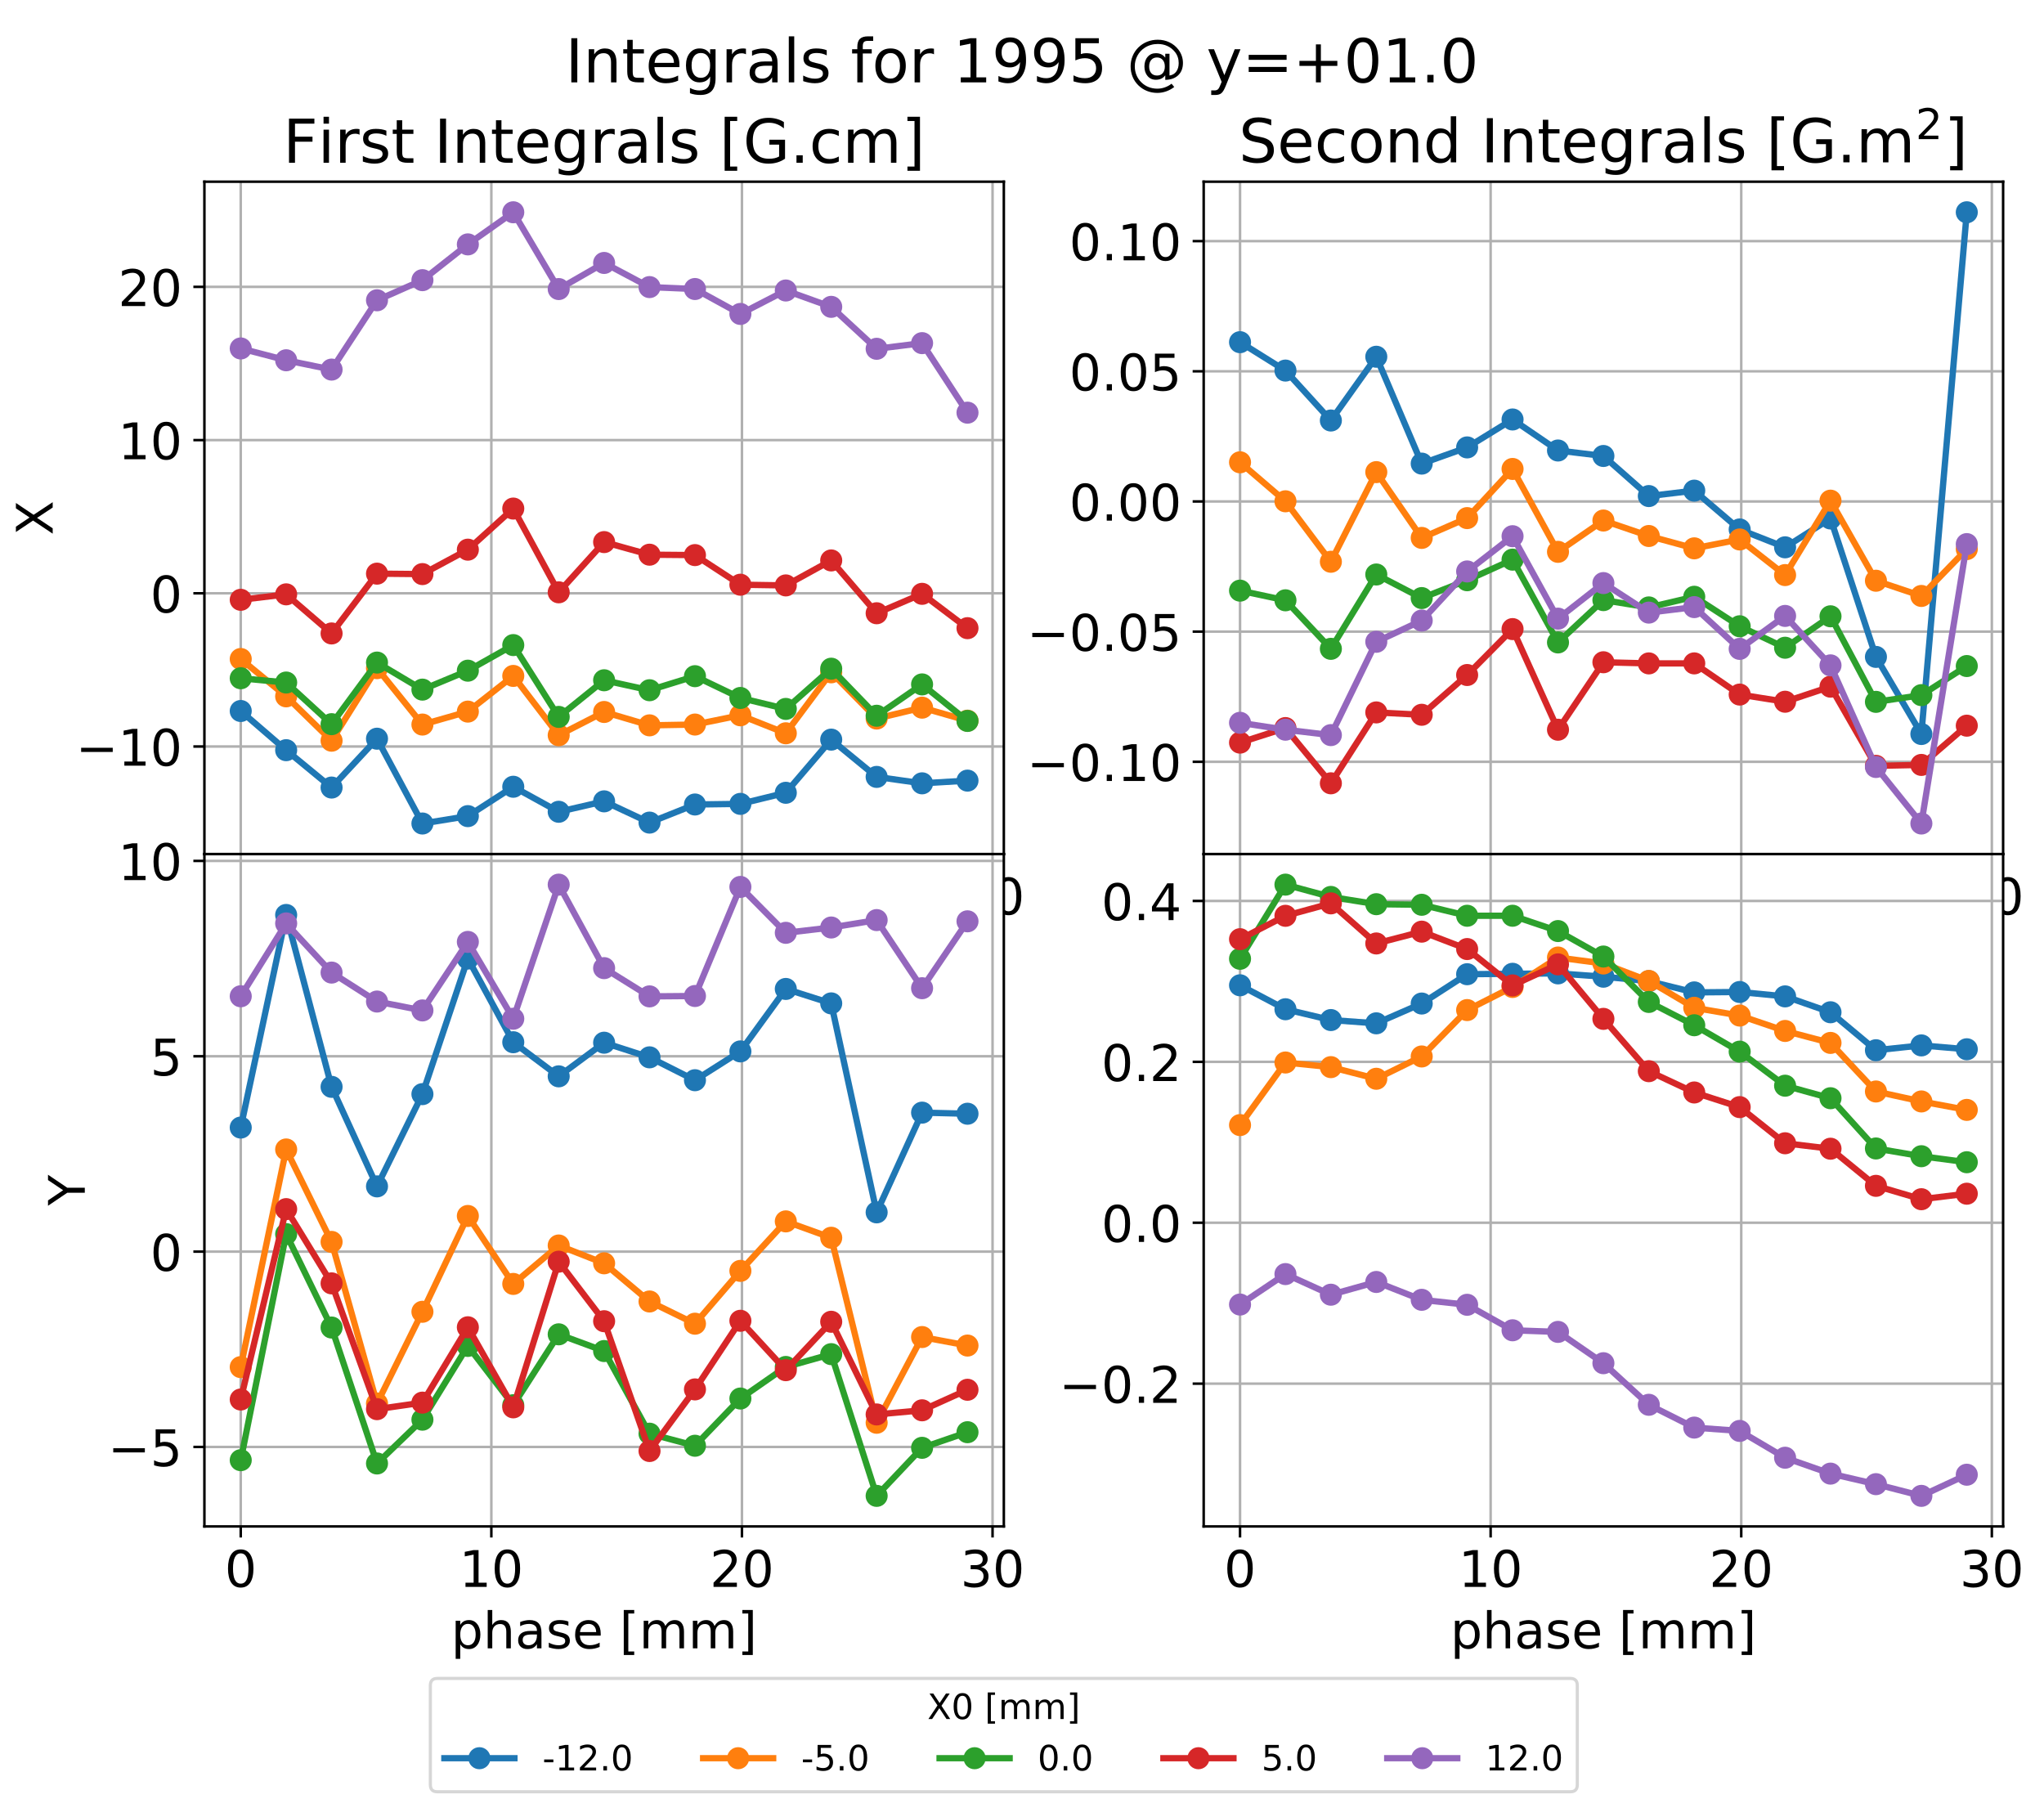 <?xml version="1.0" encoding="utf-8" standalone="no"?>
<!DOCTYPE svg PUBLIC "-//W3C//DTD SVG 1.1//EN"
  "http://www.w3.org/Graphics/SVG/1.1/DTD/svg11.dtd">
<!-- Created with matplotlib (https://matplotlib.org/) -->
<svg height="576pt" version="1.1" viewBox="0 0 648 576" width="648pt" xmlns="http://www.w3.org/2000/svg" xmlns:xlink="http://www.w3.org/1999/xlink">
 <defs>
  <style type="text/css">
*{stroke-linecap:butt;stroke-linejoin:round;}
  </style>
 </defs>
 <g id="figure_1">
  <g id="patch_1">
   <path d="M 0 576 
L 648 576 
L 648 0 
L 0 0 
z
" style="fill:#ffffff;"/>
  </g>
  <g id="axes_1">
   <g id="patch_2">
    <path d="M 64.8 270.72 
L 318.24 270.72 
L 318.24 57.6 
L 64.8 57.6 
z
" style="fill:#ffffff;"/>
   </g>
   <g id="matplotlib.axis_1">
    <g id="xtick_1">
     <g id="line2d_1">
      <path clip-path="url(#p09369ad19f)" d="M 76.32 270.72 
L 76.32 57.6 
" style="fill:none;stroke:#b0b0b0;stroke-linecap:square;stroke-width:0.8;"/>
     </g>
     <g id="line2d_2">
      <defs>
       <path d="M 0 0 
L 0 3.5 
" id="medd9730822" style="stroke:#000000;stroke-width:0.8;"/>
      </defs>
      <g>
       <use style="stroke:#000000;stroke-width:0.8;" x="76.32" xlink:href="#medd9730822" y="270.72"/>
      </g>
     </g>
     <g id="text_1">
      <!-- 0 -->
      <defs>
       <path d="M 31.781 66.406 
Q 24.172 66.406 20.328 58.906 
Q 16.5 51.422 16.5 36.375 
Q 16.5 21.391 20.328 13.891 
Q 24.172 6.391 31.781 6.391 
Q 39.453 6.391 43.281 13.891 
Q 47.125 21.391 47.125 36.375 
Q 47.125 51.422 43.281 58.906 
Q 39.453 66.406 31.781 66.406 
z
M 31.781 74.219 
Q 44.047 74.219 50.516 64.516 
Q 56.984 54.828 56.984 36.375 
Q 56.984 17.969 50.516 8.266 
Q 44.047 -1.422 31.781 -1.422 
Q 19.531 -1.422 13.062 8.266 
Q 6.594 17.969 6.594 36.375 
Q 6.594 54.828 13.062 64.516 
Q 19.531 74.219 31.781 74.219 
z
" id="DejaVuSans-48"/>
      </defs>
      <g transform="translate(71.23 289.877)scale(0.16 -0.16)">
       <use xlink:href="#DejaVuSans-48"/>
      </g>
     </g>
    </g>
    <g id="xtick_2">
     <g id="line2d_3">
      <path clip-path="url(#p09369ad19f)" d="M 155.768 270.72 
L 155.768 57.6 
" style="fill:none;stroke:#b0b0b0;stroke-linecap:square;stroke-width:0.8;"/>
     </g>
     <g id="line2d_4">
      <g>
       <use style="stroke:#000000;stroke-width:0.8;" x="155.768" xlink:href="#medd9730822" y="270.72"/>
      </g>
     </g>
     <g id="text_2">
      <!-- 10 -->
      <defs>
       <path d="M 12.406 8.297 
L 28.516 8.297 
L 28.516 63.922 
L 10.984 60.406 
L 10.984 69.391 
L 28.422 72.906 
L 38.281 72.906 
L 38.281 8.297 
L 54.391 8.297 
L 54.391 0 
L 12.406 0 
z
" id="DejaVuSans-49"/>
      </defs>
      <g transform="translate(145.588 289.877)scale(0.16 -0.16)">
       <use xlink:href="#DejaVuSans-49"/>
       <use x="63.623" xlink:href="#DejaVuSans-48"/>
      </g>
     </g>
    </g>
    <g id="xtick_3">
     <g id="line2d_5">
      <path clip-path="url(#p09369ad19f)" d="M 235.217 270.72 
L 235.217 57.6 
" style="fill:none;stroke:#b0b0b0;stroke-linecap:square;stroke-width:0.8;"/>
     </g>
     <g id="line2d_6">
      <g>
       <use style="stroke:#000000;stroke-width:0.8;" x="235.217" xlink:href="#medd9730822" y="270.72"/>
      </g>
     </g>
     <g id="text_3">
      <!-- 20 -->
      <defs>
       <path d="M 19.188 8.297 
L 53.609 8.297 
L 53.609 0 
L 7.328 0 
L 7.328 8.297 
Q 12.938 14.109 22.625 23.891 
Q 32.328 33.688 34.812 36.531 
Q 39.547 41.844 41.422 45.531 
Q 43.312 49.219 43.312 52.781 
Q 43.312 58.594 39.234 62.25 
Q 35.156 65.922 28.609 65.922 
Q 23.969 65.922 18.812 64.312 
Q 13.672 62.703 7.812 59.422 
L 7.812 69.391 
Q 13.766 71.781 18.938 73 
Q 24.125 74.219 28.422 74.219 
Q 39.75 74.219 46.484 68.547 
Q 53.219 62.891 53.219 53.422 
Q 53.219 48.922 51.531 44.891 
Q 49.859 40.875 45.406 35.406 
Q 44.188 33.984 37.641 27.219 
Q 31.109 20.453 19.188 8.297 
z
" id="DejaVuSans-50"/>
      </defs>
      <g transform="translate(225.037 289.877)scale(0.16 -0.16)">
       <use xlink:href="#DejaVuSans-50"/>
       <use x="63.623" xlink:href="#DejaVuSans-48"/>
      </g>
     </g>
    </g>
    <g id="xtick_4">
     <g id="line2d_7">
      <path clip-path="url(#p09369ad19f)" d="M 314.665 270.72 
L 314.665 57.6 
" style="fill:none;stroke:#b0b0b0;stroke-linecap:square;stroke-width:0.8;"/>
     </g>
     <g id="line2d_8">
      <g>
       <use style="stroke:#000000;stroke-width:0.8;" x="314.665" xlink:href="#medd9730822" y="270.72"/>
      </g>
     </g>
     <g id="text_4">
      <!-- 30 -->
      <defs>
       <path d="M 40.578 39.312 
Q 47.656 37.797 51.625 33 
Q 55.609 28.219 55.609 21.188 
Q 55.609 10.406 48.188 4.484 
Q 40.766 -1.422 27.094 -1.422 
Q 22.516 -1.422 17.656 -0.516 
Q 12.797 0.391 7.625 2.203 
L 7.625 11.719 
Q 11.719 9.328 16.594 8.109 
Q 21.484 6.891 26.812 6.891 
Q 36.078 6.891 40.938 10.547 
Q 45.797 14.203 45.797 21.188 
Q 45.797 27.641 41.281 31.266 
Q 36.766 34.906 28.719 34.906 
L 20.219 34.906 
L 20.219 43.016 
L 29.109 43.016 
Q 36.375 43.016 40.234 45.922 
Q 44.094 48.828 44.094 54.297 
Q 44.094 59.906 40.109 62.906 
Q 36.141 65.922 28.719 65.922 
Q 24.656 65.922 20.016 65.031 
Q 15.375 64.156 9.812 62.312 
L 9.812 71.094 
Q 15.438 72.656 20.344 73.438 
Q 25.25 74.219 29.594 74.219 
Q 40.828 74.219 47.359 69.109 
Q 53.906 64.016 53.906 55.328 
Q 53.906 49.266 50.438 45.094 
Q 46.969 40.922 40.578 39.312 
z
" id="DejaVuSans-51"/>
      </defs>
      <g transform="translate(304.485 289.877)scale(0.16 -0.16)">
       <use xlink:href="#DejaVuSans-51"/>
       <use x="63.623" xlink:href="#DejaVuSans-48"/>
      </g>
     </g>
    </g>
   </g>
   <g id="matplotlib.axis_2">
    <g id="ytick_1">
     <g id="line2d_9">
      <path clip-path="url(#p09369ad19f)" d="M 64.8 236.625 
L 318.24 236.625 
" style="fill:none;stroke:#b0b0b0;stroke-linecap:square;stroke-width:0.8;"/>
     </g>
     <g id="line2d_10">
      <defs>
       <path d="M 0 0 
L -3.5 0 
" id="mbd32d980ce" style="stroke:#000000;stroke-width:0.8;"/>
      </defs>
      <g>
       <use style="stroke:#000000;stroke-width:0.8;" x="64.8" xlink:href="#mbd32d980ce" y="236.625"/>
      </g>
     </g>
     <g id="text_5">
      <!-- −10 -->
      <defs>
       <path d="M 10.594 35.5 
L 73.188 35.5 
L 73.188 27.203 
L 10.594 27.203 
z
" id="DejaVuSans-8722"/>
      </defs>
      <g transform="translate(24.032 242.704)scale(0.16 -0.16)">
       <use xlink:href="#DejaVuSans-8722"/>
       <use x="83.789" xlink:href="#DejaVuSans-49"/>
       <use x="147.412" xlink:href="#DejaVuSans-48"/>
      </g>
     </g>
    </g>
    <g id="ytick_2">
     <g id="line2d_11">
      <path clip-path="url(#p09369ad19f)" d="M 64.8 188.06 
L 318.24 188.06 
" style="fill:none;stroke:#b0b0b0;stroke-linecap:square;stroke-width:0.8;"/>
     </g>
     <g id="line2d_12">
      <g>
       <use style="stroke:#000000;stroke-width:0.8;" x="64.8" xlink:href="#mbd32d980ce" y="188.06"/>
      </g>
     </g>
     <g id="text_6">
      <!-- 0 -->
      <g transform="translate(47.62 194.139)scale(0.16 -0.16)">
       <use xlink:href="#DejaVuSans-48"/>
      </g>
     </g>
    </g>
    <g id="ytick_3">
     <g id="line2d_13">
      <path clip-path="url(#p09369ad19f)" d="M 64.8 139.496 
L 318.24 139.496 
" style="fill:none;stroke:#b0b0b0;stroke-linecap:square;stroke-width:0.8;"/>
     </g>
     <g id="line2d_14">
      <g>
       <use style="stroke:#000000;stroke-width:0.8;" x="64.8" xlink:href="#mbd32d980ce" y="139.496"/>
      </g>
     </g>
     <g id="text_7">
      <!-- 10 -->
      <g transform="translate(37.44 145.574)scale(0.16 -0.16)">
       <use xlink:href="#DejaVuSans-49"/>
       <use x="63.623" xlink:href="#DejaVuSans-48"/>
      </g>
     </g>
    </g>
    <g id="ytick_4">
     <g id="line2d_15">
      <path clip-path="url(#p09369ad19f)" d="M 64.8 90.931 
L 318.24 90.931 
" style="fill:none;stroke:#b0b0b0;stroke-linecap:square;stroke-width:0.8;"/>
     </g>
     <g id="line2d_16">
      <g>
       <use style="stroke:#000000;stroke-width:0.8;" x="64.8" xlink:href="#mbd32d980ce" y="90.931"/>
      </g>
     </g>
     <g id="text_8">
      <!-- 20 -->
      <g transform="translate(37.44 97.01)scale(0.16 -0.16)">
       <use xlink:href="#DejaVuSans-50"/>
       <use x="63.623" xlink:href="#DejaVuSans-48"/>
      </g>
     </g>
    </g>
    <g id="text_9">
     <!-- X -->
     <defs>
      <path d="M 6.297 72.906 
L 16.891 72.906 
L 35.016 45.797 
L 53.219 72.906 
L 63.812 72.906 
L 40.375 37.891 
L 65.375 0 
L 54.781 0 
L 34.281 31 
L 13.625 0 
L 2.984 0 
L 29 38.922 
z
" id="DejaVuSans-88"/>
     </defs>
     <g transform="translate(16.705 169.64)rotate(-90)scale(0.16 -0.16)">
      <use xlink:href="#DejaVuSans-88"/>
     </g>
    </g>
   </g>
   <g id="line2d_17">
    <path clip-path="url(#p09369ad19f)" d="M 76.32 225.369 
L 90.72 237.788 
L 105.12 249.634 
L 119.52 234.15 
L 133.92 261.033 
L 148.32 258.69 
L 162.72 249.381 
L 177.124 257.311 
L 191.52 254.006 
L 205.916 260.745 
L 220.32 255.005 
L 234.724 254.809 
L 249.12 251.291 
L 263.516 234.44 
L 277.92 246.258 
L 292.324 248.294 
L 306.72 247.436 
" style="fill:none;stroke:#1f77b4;stroke-linecap:square;stroke-width:2;"/>
    <defs>
     <path d="M 0 3 
C 0.796 3 1.559 2.684 2.121 2.121 
C 2.684 1.559 3 0.796 3 0 
C 3 -0.796 2.684 -1.559 2.121 -2.121 
C 1.559 -2.684 0.796 -3 0 -3 
C -0.796 -3 -1.559 -2.684 -2.121 -2.121 
C -2.684 -1.559 -3 -0.796 -3 0 
C -3 0.796 -2.684 1.559 -2.121 2.121 
C -1.559 2.684 -0.796 3 0 3 
z
" id="m2d73461ed9" style="stroke:#1f77b4;"/>
    </defs>
    <g clip-path="url(#p09369ad19f)">
     <use style="fill:#1f77b4;stroke:#1f77b4;" x="76.32" xlink:href="#m2d73461ed9" y="225.369"/>
     <use style="fill:#1f77b4;stroke:#1f77b4;" x="90.72" xlink:href="#m2d73461ed9" y="237.788"/>
     <use style="fill:#1f77b4;stroke:#1f77b4;" x="105.12" xlink:href="#m2d73461ed9" y="249.634"/>
     <use style="fill:#1f77b4;stroke:#1f77b4;" x="119.52" xlink:href="#m2d73461ed9" y="234.15"/>
     <use style="fill:#1f77b4;stroke:#1f77b4;" x="133.92" xlink:href="#m2d73461ed9" y="261.033"/>
     <use style="fill:#1f77b4;stroke:#1f77b4;" x="148.32" xlink:href="#m2d73461ed9" y="258.69"/>
     <use style="fill:#1f77b4;stroke:#1f77b4;" x="162.72" xlink:href="#m2d73461ed9" y="249.381"/>
     <use style="fill:#1f77b4;stroke:#1f77b4;" x="177.124" xlink:href="#m2d73461ed9" y="257.311"/>
     <use style="fill:#1f77b4;stroke:#1f77b4;" x="191.52" xlink:href="#m2d73461ed9" y="254.006"/>
     <use style="fill:#1f77b4;stroke:#1f77b4;" x="205.916" xlink:href="#m2d73461ed9" y="260.745"/>
     <use style="fill:#1f77b4;stroke:#1f77b4;" x="220.32" xlink:href="#m2d73461ed9" y="255.005"/>
     <use style="fill:#1f77b4;stroke:#1f77b4;" x="234.724" xlink:href="#m2d73461ed9" y="254.809"/>
     <use style="fill:#1f77b4;stroke:#1f77b4;" x="249.12" xlink:href="#m2d73461ed9" y="251.291"/>
     <use style="fill:#1f77b4;stroke:#1f77b4;" x="263.516" xlink:href="#m2d73461ed9" y="234.44"/>
     <use style="fill:#1f77b4;stroke:#1f77b4;" x="277.92" xlink:href="#m2d73461ed9" y="246.258"/>
     <use style="fill:#1f77b4;stroke:#1f77b4;" x="292.324" xlink:href="#m2d73461ed9" y="248.294"/>
     <use style="fill:#1f77b4;stroke:#1f77b4;" x="306.72" xlink:href="#m2d73461ed9" y="247.436"/>
    </g>
   </g>
   <g id="line2d_18">
    <path clip-path="url(#p09369ad19f)" d="M 76.32 208.887 
L 90.72 220.723 
L 105.12 234.781 
L 119.52 211.791 
L 133.92 229.666 
L 148.32 225.56 
L 162.72 214.249 
L 177.124 233.055 
L 191.52 225.678 
L 205.916 229.916 
L 220.32 229.663 
L 234.724 226.726 
L 249.12 232.434 
L 263.516 213.107 
L 277.92 227.766 
L 292.324 224.308 
L 306.72 228.432 
" style="fill:none;stroke:#ff7f0e;stroke-linecap:square;stroke-width:2;"/>
    <defs>
     <path d="M 0 3 
C 0.796 3 1.559 2.684 2.121 2.121 
C 2.684 1.559 3 0.796 3 0 
C 3 -0.796 2.684 -1.559 2.121 -2.121 
C 1.559 -2.684 0.796 -3 0 -3 
C -0.796 -3 -1.559 -2.684 -2.121 -2.121 
C -2.684 -1.559 -3 -0.796 -3 0 
C -3 0.796 -2.684 1.559 -2.121 2.121 
C -1.559 2.684 -0.796 3 0 3 
z
" id="m9d30b00bbe" style="stroke:#ff7f0e;"/>
    </defs>
    <g clip-path="url(#p09369ad19f)">
     <use style="fill:#ff7f0e;stroke:#ff7f0e;" x="76.32" xlink:href="#m9d30b00bbe" y="208.887"/>
     <use style="fill:#ff7f0e;stroke:#ff7f0e;" x="90.72" xlink:href="#m9d30b00bbe" y="220.723"/>
     <use style="fill:#ff7f0e;stroke:#ff7f0e;" x="105.12" xlink:href="#m9d30b00bbe" y="234.781"/>
     <use style="fill:#ff7f0e;stroke:#ff7f0e;" x="119.52" xlink:href="#m9d30b00bbe" y="211.791"/>
     <use style="fill:#ff7f0e;stroke:#ff7f0e;" x="133.92" xlink:href="#m9d30b00bbe" y="229.666"/>
     <use style="fill:#ff7f0e;stroke:#ff7f0e;" x="148.32" xlink:href="#m9d30b00bbe" y="225.56"/>
     <use style="fill:#ff7f0e;stroke:#ff7f0e;" x="162.72" xlink:href="#m9d30b00bbe" y="214.249"/>
     <use style="fill:#ff7f0e;stroke:#ff7f0e;" x="177.124" xlink:href="#m9d30b00bbe" y="233.055"/>
     <use style="fill:#ff7f0e;stroke:#ff7f0e;" x="191.52" xlink:href="#m9d30b00bbe" y="225.678"/>
     <use style="fill:#ff7f0e;stroke:#ff7f0e;" x="205.916" xlink:href="#m9d30b00bbe" y="229.916"/>
     <use style="fill:#ff7f0e;stroke:#ff7f0e;" x="220.32" xlink:href="#m9d30b00bbe" y="229.663"/>
     <use style="fill:#ff7f0e;stroke:#ff7f0e;" x="234.724" xlink:href="#m9d30b00bbe" y="226.726"/>
     <use style="fill:#ff7f0e;stroke:#ff7f0e;" x="249.12" xlink:href="#m9d30b00bbe" y="232.434"/>
     <use style="fill:#ff7f0e;stroke:#ff7f0e;" x="263.516" xlink:href="#m9d30b00bbe" y="213.107"/>
     <use style="fill:#ff7f0e;stroke:#ff7f0e;" x="277.92" xlink:href="#m9d30b00bbe" y="227.766"/>
     <use style="fill:#ff7f0e;stroke:#ff7f0e;" x="292.324" xlink:href="#m9d30b00bbe" y="224.308"/>
     <use style="fill:#ff7f0e;stroke:#ff7f0e;" x="306.72" xlink:href="#m9d30b00bbe" y="228.432"/>
    </g>
   </g>
   <g id="line2d_19">
    <path clip-path="url(#p09369ad19f)" d="M 76.32 214.989 
L 90.72 216.347 
L 105.12 229.544 
L 119.52 210.017 
L 133.92 218.591 
L 148.32 212.589 
L 162.72 204.474 
L 177.124 227.236 
L 191.52 215.626 
L 205.916 218.784 
L 220.32 214.332 
L 234.724 221.235 
L 249.12 224.71 
L 263.516 211.961 
L 277.92 226.875 
L 292.324 216.939 
L 306.72 228.52 
" style="fill:none;stroke:#2ca02c;stroke-linecap:square;stroke-width:2;"/>
    <defs>
     <path d="M 0 3 
C 0.796 3 1.559 2.684 2.121 2.121 
C 2.684 1.559 3 0.796 3 0 
C 3 -0.796 2.684 -1.559 2.121 -2.121 
C 1.559 -2.684 0.796 -3 0 -3 
C -0.796 -3 -1.559 -2.684 -2.121 -2.121 
C -2.684 -1.559 -3 -0.796 -3 0 
C -3 0.796 -2.684 1.559 -2.121 2.121 
C -1.559 2.684 -0.796 3 0 3 
z
" id="m9ea8f64642" style="stroke:#2ca02c;"/>
    </defs>
    <g clip-path="url(#p09369ad19f)">
     <use style="fill:#2ca02c;stroke:#2ca02c;" x="76.32" xlink:href="#m9ea8f64642" y="214.989"/>
     <use style="fill:#2ca02c;stroke:#2ca02c;" x="90.72" xlink:href="#m9ea8f64642" y="216.347"/>
     <use style="fill:#2ca02c;stroke:#2ca02c;" x="105.12" xlink:href="#m9ea8f64642" y="229.544"/>
     <use style="fill:#2ca02c;stroke:#2ca02c;" x="119.52" xlink:href="#m9ea8f64642" y="210.017"/>
     <use style="fill:#2ca02c;stroke:#2ca02c;" x="133.92" xlink:href="#m9ea8f64642" y="218.591"/>
     <use style="fill:#2ca02c;stroke:#2ca02c;" x="148.32" xlink:href="#m9ea8f64642" y="212.589"/>
     <use style="fill:#2ca02c;stroke:#2ca02c;" x="162.72" xlink:href="#m9ea8f64642" y="204.474"/>
     <use style="fill:#2ca02c;stroke:#2ca02c;" x="177.124" xlink:href="#m9ea8f64642" y="227.236"/>
     <use style="fill:#2ca02c;stroke:#2ca02c;" x="191.52" xlink:href="#m9ea8f64642" y="215.626"/>
     <use style="fill:#2ca02c;stroke:#2ca02c;" x="205.916" xlink:href="#m9ea8f64642" y="218.784"/>
     <use style="fill:#2ca02c;stroke:#2ca02c;" x="220.32" xlink:href="#m9ea8f64642" y="214.332"/>
     <use style="fill:#2ca02c;stroke:#2ca02c;" x="234.724" xlink:href="#m9ea8f64642" y="221.235"/>
     <use style="fill:#2ca02c;stroke:#2ca02c;" x="249.12" xlink:href="#m9ea8f64642" y="224.71"/>
     <use style="fill:#2ca02c;stroke:#2ca02c;" x="263.516" xlink:href="#m9ea8f64642" y="211.961"/>
     <use style="fill:#2ca02c;stroke:#2ca02c;" x="277.92" xlink:href="#m9ea8f64642" y="226.875"/>
     <use style="fill:#2ca02c;stroke:#2ca02c;" x="292.324" xlink:href="#m9ea8f64642" y="216.939"/>
     <use style="fill:#2ca02c;stroke:#2ca02c;" x="306.72" xlink:href="#m9ea8f64642" y="228.52"/>
    </g>
   </g>
   <g id="line2d_20">
    <path clip-path="url(#p09369ad19f)" d="M 76.32 190.121 
L 90.72 188.392 
L 105.12 200.787 
L 119.52 181.831 
L 133.92 181.972 
L 148.32 174.229 
L 162.72 161.201 
L 177.124 187.748 
L 191.52 171.829 
L 205.916 175.823 
L 220.32 175.95 
L 234.724 185.337 
L 249.12 185.56 
L 263.516 177.643 
L 277.92 194.384 
L 292.324 188.229 
L 306.72 199.112 
" style="fill:none;stroke:#d62728;stroke-linecap:square;stroke-width:2;"/>
    <defs>
     <path d="M 0 3 
C 0.796 3 1.559 2.684 2.121 2.121 
C 2.684 1.559 3 0.796 3 0 
C 3 -0.796 2.684 -1.559 2.121 -2.121 
C 1.559 -2.684 0.796 -3 0 -3 
C -0.796 -3 -1.559 -2.684 -2.121 -2.121 
C -2.684 -1.559 -3 -0.796 -3 0 
C -3 0.796 -2.684 1.559 -2.121 2.121 
C -1.559 2.684 -0.796 3 0 3 
z
" id="m8c1757f195" style="stroke:#d62728;"/>
    </defs>
    <g clip-path="url(#p09369ad19f)">
     <use style="fill:#d62728;stroke:#d62728;" x="76.32" xlink:href="#m8c1757f195" y="190.121"/>
     <use style="fill:#d62728;stroke:#d62728;" x="90.72" xlink:href="#m8c1757f195" y="188.392"/>
     <use style="fill:#d62728;stroke:#d62728;" x="105.12" xlink:href="#m8c1757f195" y="200.787"/>
     <use style="fill:#d62728;stroke:#d62728;" x="119.52" xlink:href="#m8c1757f195" y="181.831"/>
     <use style="fill:#d62728;stroke:#d62728;" x="133.92" xlink:href="#m8c1757f195" y="181.972"/>
     <use style="fill:#d62728;stroke:#d62728;" x="148.32" xlink:href="#m8c1757f195" y="174.229"/>
     <use style="fill:#d62728;stroke:#d62728;" x="162.72" xlink:href="#m8c1757f195" y="161.201"/>
     <use style="fill:#d62728;stroke:#d62728;" x="177.124" xlink:href="#m8c1757f195" y="187.748"/>
     <use style="fill:#d62728;stroke:#d62728;" x="191.52" xlink:href="#m8c1757f195" y="171.829"/>
     <use style="fill:#d62728;stroke:#d62728;" x="205.916" xlink:href="#m8c1757f195" y="175.823"/>
     <use style="fill:#d62728;stroke:#d62728;" x="220.32" xlink:href="#m8c1757f195" y="175.95"/>
     <use style="fill:#d62728;stroke:#d62728;" x="234.724" xlink:href="#m8c1757f195" y="185.337"/>
     <use style="fill:#d62728;stroke:#d62728;" x="249.12" xlink:href="#m8c1757f195" y="185.56"/>
     <use style="fill:#d62728;stroke:#d62728;" x="263.516" xlink:href="#m8c1757f195" y="177.643"/>
     <use style="fill:#d62728;stroke:#d62728;" x="277.92" xlink:href="#m8c1757f195" y="194.384"/>
     <use style="fill:#d62728;stroke:#d62728;" x="292.324" xlink:href="#m8c1757f195" y="188.229"/>
     <use style="fill:#d62728;stroke:#d62728;" x="306.72" xlink:href="#m8c1757f195" y="199.112"/>
    </g>
   </g>
   <g id="line2d_21">
    <path clip-path="url(#p09369ad19f)" d="M 76.32 110.45 
L 90.72 114.196 
L 105.12 117.149 
L 119.52 95.181 
L 133.92 88.803 
L 148.32 77.462 
L 162.72 67.287 
L 177.124 91.623 
L 191.52 83.347 
L 205.916 90.999 
L 220.32 91.61 
L 234.724 99.51 
L 249.12 92.08 
L 263.516 97.264 
L 277.92 110.559 
L 292.324 108.766 
L 306.72 130.805 
" style="fill:none;stroke:#9467bd;stroke-linecap:square;stroke-width:2;"/>
    <defs>
     <path d="M 0 3 
C 0.796 3 1.559 2.684 2.121 2.121 
C 2.684 1.559 3 0.796 3 0 
C 3 -0.796 2.684 -1.559 2.121 -2.121 
C 1.559 -2.684 0.796 -3 0 -3 
C -0.796 -3 -1.559 -2.684 -2.121 -2.121 
C -2.684 -1.559 -3 -0.796 -3 0 
C -3 0.796 -2.684 1.559 -2.121 2.121 
C -1.559 2.684 -0.796 3 0 3 
z
" id="mcca987645c" style="stroke:#9467bd;"/>
    </defs>
    <g clip-path="url(#p09369ad19f)">
     <use style="fill:#9467bd;stroke:#9467bd;" x="76.32" xlink:href="#mcca987645c" y="110.45"/>
     <use style="fill:#9467bd;stroke:#9467bd;" x="90.72" xlink:href="#mcca987645c" y="114.196"/>
     <use style="fill:#9467bd;stroke:#9467bd;" x="105.12" xlink:href="#mcca987645c" y="117.149"/>
     <use style="fill:#9467bd;stroke:#9467bd;" x="119.52" xlink:href="#mcca987645c" y="95.181"/>
     <use style="fill:#9467bd;stroke:#9467bd;" x="133.92" xlink:href="#mcca987645c" y="88.803"/>
     <use style="fill:#9467bd;stroke:#9467bd;" x="148.32" xlink:href="#mcca987645c" y="77.462"/>
     <use style="fill:#9467bd;stroke:#9467bd;" x="162.72" xlink:href="#mcca987645c" y="67.287"/>
     <use style="fill:#9467bd;stroke:#9467bd;" x="177.124" xlink:href="#mcca987645c" y="91.623"/>
     <use style="fill:#9467bd;stroke:#9467bd;" x="191.52" xlink:href="#mcca987645c" y="83.347"/>
     <use style="fill:#9467bd;stroke:#9467bd;" x="205.916" xlink:href="#mcca987645c" y="90.999"/>
     <use style="fill:#9467bd;stroke:#9467bd;" x="220.32" xlink:href="#mcca987645c" y="91.61"/>
     <use style="fill:#9467bd;stroke:#9467bd;" x="234.724" xlink:href="#mcca987645c" y="99.51"/>
     <use style="fill:#9467bd;stroke:#9467bd;" x="249.12" xlink:href="#mcca987645c" y="92.08"/>
     <use style="fill:#9467bd;stroke:#9467bd;" x="263.516" xlink:href="#mcca987645c" y="97.264"/>
     <use style="fill:#9467bd;stroke:#9467bd;" x="277.92" xlink:href="#mcca987645c" y="110.559"/>
     <use style="fill:#9467bd;stroke:#9467bd;" x="292.324" xlink:href="#mcca987645c" y="108.766"/>
     <use style="fill:#9467bd;stroke:#9467bd;" x="306.72" xlink:href="#mcca987645c" y="130.805"/>
    </g>
   </g>
   <g id="patch_3">
    <path d="M 64.8 270.72 
L 64.8 57.6 
" style="fill:none;stroke:#000000;stroke-linecap:square;stroke-linejoin:miter;stroke-width:0.8;"/>
   </g>
   <g id="patch_4">
    <path d="M 318.24 270.72 
L 318.24 57.6 
" style="fill:none;stroke:#000000;stroke-linecap:square;stroke-linejoin:miter;stroke-width:0.8;"/>
   </g>
   <g id="patch_5">
    <path d="M 64.8 270.72 
L 318.24 270.72 
" style="fill:none;stroke:#000000;stroke-linecap:square;stroke-linejoin:miter;stroke-width:0.8;"/>
   </g>
   <g id="patch_6">
    <path d="M 64.8 57.6 
L 318.24 57.6 
" style="fill:none;stroke:#000000;stroke-linecap:square;stroke-linejoin:miter;stroke-width:0.8;"/>
   </g>
   <g id="text_10">
    <!-- First Integrals [G.cm] -->
    <defs>
     <path d="M 9.812 72.906 
L 51.703 72.906 
L 51.703 64.594 
L 19.672 64.594 
L 19.672 43.109 
L 48.578 43.109 
L 48.578 34.812 
L 19.672 34.812 
L 19.672 0 
L 9.812 0 
z
" id="DejaVuSans-70"/>
     <path d="M 9.422 54.688 
L 18.406 54.688 
L 18.406 0 
L 9.422 0 
z
M 9.422 75.984 
L 18.406 75.984 
L 18.406 64.594 
L 9.422 64.594 
z
" id="DejaVuSans-105"/>
     <path d="M 41.109 46.297 
Q 39.594 47.172 37.812 47.578 
Q 36.031 48 33.891 48 
Q 26.266 48 22.188 43.047 
Q 18.109 38.094 18.109 28.812 
L 18.109 0 
L 9.078 0 
L 9.078 54.688 
L 18.109 54.688 
L 18.109 46.188 
Q 20.953 51.172 25.484 53.578 
Q 30.031 56 36.531 56 
Q 37.453 56 38.578 55.875 
Q 39.703 55.766 41.062 55.516 
z
" id="DejaVuSans-114"/>
     <path d="M 44.281 53.078 
L 44.281 44.578 
Q 40.484 46.531 36.375 47.5 
Q 32.281 48.484 27.875 48.484 
Q 21.188 48.484 17.844 46.438 
Q 14.5 44.391 14.5 40.281 
Q 14.5 37.156 16.891 35.375 
Q 19.281 33.594 26.516 31.984 
L 29.594 31.297 
Q 39.156 29.25 43.188 25.516 
Q 47.219 21.781 47.219 15.094 
Q 47.219 7.469 41.188 3.016 
Q 35.156 -1.422 24.609 -1.422 
Q 20.219 -1.422 15.453 -0.562 
Q 10.688 0.297 5.422 2 
L 5.422 11.281 
Q 10.406 8.688 15.234 7.391 
Q 20.062 6.109 24.812 6.109 
Q 31.156 6.109 34.562 8.281 
Q 37.984 10.453 37.984 14.406 
Q 37.984 18.062 35.516 20.016 
Q 33.062 21.969 24.703 23.781 
L 21.578 24.516 
Q 13.234 26.266 9.516 29.906 
Q 5.812 33.547 5.812 39.891 
Q 5.812 47.609 11.281 51.797 
Q 16.75 56 26.812 56 
Q 31.781 56 36.172 55.266 
Q 40.578 54.547 44.281 53.078 
z
" id="DejaVuSans-115"/>
     <path d="M 18.312 70.219 
L 18.312 54.688 
L 36.812 54.688 
L 36.812 47.703 
L 18.312 47.703 
L 18.312 18.016 
Q 18.312 11.328 20.141 9.422 
Q 21.969 7.516 27.594 7.516 
L 36.812 7.516 
L 36.812 0 
L 27.594 0 
Q 17.188 0 13.234 3.875 
Q 9.281 7.766 9.281 18.016 
L 9.281 47.703 
L 2.688 47.703 
L 2.688 54.688 
L 9.281 54.688 
L 9.281 70.219 
z
" id="DejaVuSans-116"/>
     <path id="DejaVuSans-32"/>
     <path d="M 9.812 72.906 
L 19.672 72.906 
L 19.672 0 
L 9.812 0 
z
" id="DejaVuSans-73"/>
     <path d="M 54.891 33.016 
L 54.891 0 
L 45.906 0 
L 45.906 32.719 
Q 45.906 40.484 42.875 44.328 
Q 39.844 48.188 33.797 48.188 
Q 26.516 48.188 22.312 43.547 
Q 18.109 38.922 18.109 30.906 
L 18.109 0 
L 9.078 0 
L 9.078 54.688 
L 18.109 54.688 
L 18.109 46.188 
Q 21.344 51.125 25.703 53.562 
Q 30.078 56 35.797 56 
Q 45.219 56 50.047 50.172 
Q 54.891 44.344 54.891 33.016 
z
" id="DejaVuSans-110"/>
     <path d="M 56.203 29.594 
L 56.203 25.203 
L 14.891 25.203 
Q 15.484 15.922 20.484 11.062 
Q 25.484 6.203 34.422 6.203 
Q 39.594 6.203 44.453 7.469 
Q 49.312 8.734 54.109 11.281 
L 54.109 2.781 
Q 49.266 0.734 44.188 -0.344 
Q 39.109 -1.422 33.891 -1.422 
Q 20.797 -1.422 13.156 6.188 
Q 5.516 13.812 5.516 26.812 
Q 5.516 40.234 12.766 48.109 
Q 20.016 56 32.328 56 
Q 43.359 56 49.781 48.891 
Q 56.203 41.797 56.203 29.594 
z
M 47.219 32.234 
Q 47.125 39.594 43.094 43.984 
Q 39.062 48.391 32.422 48.391 
Q 24.906 48.391 20.391 44.141 
Q 15.875 39.891 15.188 32.172 
z
" id="DejaVuSans-101"/>
     <path d="M 45.406 27.984 
Q 45.406 37.75 41.375 43.109 
Q 37.359 48.484 30.078 48.484 
Q 22.859 48.484 18.828 43.109 
Q 14.797 37.75 14.797 27.984 
Q 14.797 18.266 18.828 12.891 
Q 22.859 7.516 30.078 7.516 
Q 37.359 7.516 41.375 12.891 
Q 45.406 18.266 45.406 27.984 
z
M 54.391 6.781 
Q 54.391 -7.172 48.188 -13.984 
Q 42 -20.797 29.203 -20.797 
Q 24.469 -20.797 20.266 -20.094 
Q 16.062 -19.391 12.109 -17.922 
L 12.109 -9.188 
Q 16.062 -11.328 19.922 -12.344 
Q 23.781 -13.375 27.781 -13.375 
Q 36.625 -13.375 41.016 -8.766 
Q 45.406 -4.156 45.406 5.172 
L 45.406 9.625 
Q 42.625 4.781 38.281 2.391 
Q 33.938 0 27.875 0 
Q 17.828 0 11.672 7.656 
Q 5.516 15.328 5.516 27.984 
Q 5.516 40.672 11.672 48.328 
Q 17.828 56 27.875 56 
Q 33.938 56 38.281 53.609 
Q 42.625 51.219 45.406 46.391 
L 45.406 54.688 
L 54.391 54.688 
z
" id="DejaVuSans-103"/>
     <path d="M 34.281 27.484 
Q 23.391 27.484 19.188 25 
Q 14.984 22.516 14.984 16.5 
Q 14.984 11.719 18.141 8.906 
Q 21.297 6.109 26.703 6.109 
Q 34.188 6.109 38.703 11.406 
Q 43.219 16.703 43.219 25.484 
L 43.219 27.484 
z
M 52.203 31.203 
L 52.203 0 
L 43.219 0 
L 43.219 8.297 
Q 40.141 3.328 35.547 0.953 
Q 30.953 -1.422 24.312 -1.422 
Q 15.922 -1.422 10.953 3.297 
Q 6 8.016 6 15.922 
Q 6 25.141 12.172 29.828 
Q 18.359 34.516 30.609 34.516 
L 43.219 34.516 
L 43.219 35.406 
Q 43.219 41.609 39.141 45 
Q 35.062 48.391 27.688 48.391 
Q 23 48.391 18.547 47.266 
Q 14.109 46.141 10.016 43.891 
L 10.016 52.203 
Q 14.938 54.109 19.578 55.047 
Q 24.219 56 28.609 56 
Q 40.484 56 46.344 49.844 
Q 52.203 43.703 52.203 31.203 
z
" id="DejaVuSans-97"/>
     <path d="M 9.422 75.984 
L 18.406 75.984 
L 18.406 0 
L 9.422 0 
z
" id="DejaVuSans-108"/>
     <path d="M 8.594 75.984 
L 29.297 75.984 
L 29.297 69 
L 17.578 69 
L 17.578 -6.203 
L 29.297 -6.203 
L 29.297 -13.188 
L 8.594 -13.188 
z
" id="DejaVuSans-91"/>
     <path d="M 59.516 10.406 
L 59.516 29.984 
L 43.406 29.984 
L 43.406 38.094 
L 69.281 38.094 
L 69.281 6.781 
Q 63.578 2.734 56.688 0.656 
Q 49.812 -1.422 42 -1.422 
Q 24.906 -1.422 15.25 8.562 
Q 5.609 18.562 5.609 36.375 
Q 5.609 54.25 15.25 64.234 
Q 24.906 74.219 42 74.219 
Q 49.125 74.219 55.547 72.453 
Q 61.969 70.703 67.391 67.281 
L 67.391 56.781 
Q 61.922 61.422 55.766 63.766 
Q 49.609 66.109 42.828 66.109 
Q 29.438 66.109 22.719 58.641 
Q 16.016 51.172 16.016 36.375 
Q 16.016 21.625 22.719 14.156 
Q 29.438 6.688 42.828 6.688 
Q 48.047 6.688 52.141 7.594 
Q 56.25 8.5 59.516 10.406 
z
" id="DejaVuSans-71"/>
     <path d="M 10.688 12.406 
L 21 12.406 
L 21 0 
L 10.688 0 
z
" id="DejaVuSans-46"/>
     <path d="M 48.781 52.594 
L 48.781 44.188 
Q 44.969 46.297 41.141 47.344 
Q 37.312 48.391 33.406 48.391 
Q 24.656 48.391 19.812 42.844 
Q 14.984 37.312 14.984 27.297 
Q 14.984 17.281 19.812 11.734 
Q 24.656 6.203 33.406 6.203 
Q 37.312 6.203 41.141 7.25 
Q 44.969 8.297 48.781 10.406 
L 48.781 2.094 
Q 45.016 0.344 40.984 -0.531 
Q 36.969 -1.422 32.422 -1.422 
Q 20.062 -1.422 12.781 6.344 
Q 5.516 14.109 5.516 27.297 
Q 5.516 40.672 12.859 48.328 
Q 20.219 56 33.016 56 
Q 37.156 56 41.109 55.141 
Q 45.062 54.297 48.781 52.594 
z
" id="DejaVuSans-99"/>
     <path d="M 52 44.188 
Q 55.375 50.25 60.062 53.125 
Q 64.75 56 71.094 56 
Q 79.641 56 84.281 50.016 
Q 88.922 44.047 88.922 33.016 
L 88.922 0 
L 79.891 0 
L 79.891 32.719 
Q 79.891 40.578 77.094 44.375 
Q 74.312 48.188 68.609 48.188 
Q 61.625 48.188 57.562 43.547 
Q 53.516 38.922 53.516 30.906 
L 53.516 0 
L 44.484 0 
L 44.484 32.719 
Q 44.484 40.625 41.703 44.406 
Q 38.922 48.188 33.109 48.188 
Q 26.219 48.188 22.156 43.531 
Q 18.109 38.875 18.109 30.906 
L 18.109 0 
L 9.078 0 
L 9.078 54.688 
L 18.109 54.688 
L 18.109 46.188 
Q 21.188 51.219 25.484 53.609 
Q 29.781 56 35.688 56 
Q 41.656 56 45.828 52.969 
Q 50 49.953 52 44.188 
z
" id="DejaVuSans-109"/>
     <path d="M 30.422 75.984 
L 30.422 -13.188 
L 9.719 -13.188 
L 9.719 -6.203 
L 21.391 -6.203 
L 21.391 69 
L 9.719 69 
L 9.719 75.984 
z
" id="DejaVuSans-93"/>
    </defs>
    <g transform="translate(89.74 51.6)scale(0.192 -0.192)">
     <use xlink:href="#DejaVuSans-70"/>
     <use x="57.41" xlink:href="#DejaVuSans-105"/>
     <use x="85.193" xlink:href="#DejaVuSans-114"/>
     <use x="126.307" xlink:href="#DejaVuSans-115"/>
     <use x="178.406" xlink:href="#DejaVuSans-116"/>
     <use x="217.615" xlink:href="#DejaVuSans-32"/>
     <use x="249.402" xlink:href="#DejaVuSans-73"/>
     <use x="278.895" xlink:href="#DejaVuSans-110"/>
     <use x="342.273" xlink:href="#DejaVuSans-116"/>
     <use x="381.482" xlink:href="#DejaVuSans-101"/>
     <use x="443.006" xlink:href="#DejaVuSans-103"/>
     <use x="506.482" xlink:href="#DejaVuSans-114"/>
     <use x="547.596" xlink:href="#DejaVuSans-97"/>
     <use x="608.875" xlink:href="#DejaVuSans-108"/>
     <use x="636.658" xlink:href="#DejaVuSans-115"/>
     <use x="688.758" xlink:href="#DejaVuSans-32"/>
     <use x="720.545" xlink:href="#DejaVuSans-91"/>
     <use x="759.559" xlink:href="#DejaVuSans-71"/>
     <use x="837.049" xlink:href="#DejaVuSans-46"/>
     <use x="868.836" xlink:href="#DejaVuSans-99"/>
     <use x="923.816" xlink:href="#DejaVuSans-109"/>
     <use x="1021.229" xlink:href="#DejaVuSans-93"/>
    </g>
   </g>
  </g>
  <g id="axes_2">
   <g id="patch_7">
    <path d="M 64.8 483.84 
L 318.24 483.84 
L 318.24 270.72 
L 64.8 270.72 
z
" style="fill:#ffffff;"/>
   </g>
   <g id="matplotlib.axis_3">
    <g id="xtick_5">
     <g id="line2d_22">
      <path clip-path="url(#p76d77ee15f)" d="M 76.32 483.84 
L 76.32 270.72 
" style="fill:none;stroke:#b0b0b0;stroke-linecap:square;stroke-width:0.8;"/>
     </g>
     <g id="line2d_23">
      <g>
       <use style="stroke:#000000;stroke-width:0.8;" x="76.32" xlink:href="#medd9730822" y="483.84"/>
      </g>
     </g>
     <g id="text_11">
      <!-- 0 -->
      <g transform="translate(71.23 502.998)scale(0.16 -0.16)">
       <use xlink:href="#DejaVuSans-48"/>
      </g>
     </g>
    </g>
    <g id="xtick_6">
     <g id="line2d_24">
      <path clip-path="url(#p76d77ee15f)" d="M 155.768 483.84 
L 155.768 270.72 
" style="fill:none;stroke:#b0b0b0;stroke-linecap:square;stroke-width:0.8;"/>
     </g>
     <g id="line2d_25">
      <g>
       <use style="stroke:#000000;stroke-width:0.8;" x="155.768" xlink:href="#medd9730822" y="483.84"/>
      </g>
     </g>
     <g id="text_12">
      <!-- 10 -->
      <g transform="translate(145.588 502.998)scale(0.16 -0.16)">
       <use xlink:href="#DejaVuSans-49"/>
       <use x="63.623" xlink:href="#DejaVuSans-48"/>
      </g>
     </g>
    </g>
    <g id="xtick_7">
     <g id="line2d_26">
      <path clip-path="url(#p76d77ee15f)" d="M 235.217 483.84 
L 235.217 270.72 
" style="fill:none;stroke:#b0b0b0;stroke-linecap:square;stroke-width:0.8;"/>
     </g>
     <g id="line2d_27">
      <g>
       <use style="stroke:#000000;stroke-width:0.8;" x="235.217" xlink:href="#medd9730822" y="483.84"/>
      </g>
     </g>
     <g id="text_13">
      <!-- 20 -->
      <g transform="translate(225.037 502.998)scale(0.16 -0.16)">
       <use xlink:href="#DejaVuSans-50"/>
       <use x="63.623" xlink:href="#DejaVuSans-48"/>
      </g>
     </g>
    </g>
    <g id="xtick_8">
     <g id="line2d_28">
      <path clip-path="url(#p76d77ee15f)" d="M 314.665 483.84 
L 314.665 270.72 
" style="fill:none;stroke:#b0b0b0;stroke-linecap:square;stroke-width:0.8;"/>
     </g>
     <g id="line2d_29">
      <g>
       <use style="stroke:#000000;stroke-width:0.8;" x="314.665" xlink:href="#medd9730822" y="483.84"/>
      </g>
     </g>
     <g id="text_14">
      <!-- 30 -->
      <g transform="translate(304.485 502.998)scale(0.16 -0.16)">
       <use xlink:href="#DejaVuSans-51"/>
       <use x="63.623" xlink:href="#DejaVuSans-48"/>
      </g>
     </g>
    </g>
    <g id="text_15">
     <!-- phase [mm] -->
     <defs>
      <path d="M 18.109 8.203 
L 18.109 -20.797 
L 9.078 -20.797 
L 9.078 54.688 
L 18.109 54.688 
L 18.109 46.391 
Q 20.953 51.266 25.266 53.625 
Q 29.594 56 35.594 56 
Q 45.562 56 51.781 48.094 
Q 58.016 40.188 58.016 27.297 
Q 58.016 14.406 51.781 6.484 
Q 45.562 -1.422 35.594 -1.422 
Q 29.594 -1.422 25.266 0.953 
Q 20.953 3.328 18.109 8.203 
z
M 48.688 27.297 
Q 48.688 37.203 44.609 42.844 
Q 40.531 48.484 33.406 48.484 
Q 26.266 48.484 22.188 42.844 
Q 18.109 37.203 18.109 27.297 
Q 18.109 17.391 22.188 11.75 
Q 26.266 6.109 33.406 6.109 
Q 40.531 6.109 44.609 11.75 
Q 48.688 17.391 48.688 27.297 
z
" id="DejaVuSans-112"/>
      <path d="M 54.891 33.016 
L 54.891 0 
L 45.906 0 
L 45.906 32.719 
Q 45.906 40.484 42.875 44.328 
Q 39.844 48.188 33.797 48.188 
Q 26.516 48.188 22.312 43.547 
Q 18.109 38.922 18.109 30.906 
L 18.109 0 
L 9.078 0 
L 9.078 75.984 
L 18.109 75.984 
L 18.109 46.188 
Q 21.344 51.125 25.703 53.562 
Q 30.078 56 35.797 56 
Q 45.219 56 50.047 50.172 
Q 54.891 44.344 54.891 33.016 
z
" id="DejaVuSans-104"/>
     </defs>
     <g transform="translate(143.009 522.482)scale(0.16 -0.16)">
      <use xlink:href="#DejaVuSans-112"/>
      <use x="63.477" xlink:href="#DejaVuSans-104"/>
      <use x="126.855" xlink:href="#DejaVuSans-97"/>
      <use x="188.135" xlink:href="#DejaVuSans-115"/>
      <use x="240.234" xlink:href="#DejaVuSans-101"/>
      <use x="301.758" xlink:href="#DejaVuSans-32"/>
      <use x="333.545" xlink:href="#DejaVuSans-91"/>
      <use x="372.559" xlink:href="#DejaVuSans-109"/>
      <use x="469.971" xlink:href="#DejaVuSans-109"/>
      <use x="567.383" xlink:href="#DejaVuSans-93"/>
     </g>
    </g>
   </g>
   <g id="matplotlib.axis_4">
    <g id="ytick_5">
     <g id="line2d_30">
      <path clip-path="url(#p76d77ee15f)" d="M 64.8 458.651 
L 318.24 458.651 
" style="fill:none;stroke:#b0b0b0;stroke-linecap:square;stroke-width:0.8;"/>
     </g>
     <g id="line2d_31">
      <g>
       <use style="stroke:#000000;stroke-width:0.8;" x="64.8" xlink:href="#mbd32d980ce" y="458.651"/>
      </g>
     </g>
     <g id="text_16">
      <!-- −5 -->
      <defs>
       <path d="M 10.797 72.906 
L 49.516 72.906 
L 49.516 64.594 
L 19.828 64.594 
L 19.828 46.734 
Q 21.969 47.469 24.109 47.828 
Q 26.266 48.188 28.422 48.188 
Q 40.625 48.188 47.75 41.5 
Q 54.891 34.812 54.891 23.391 
Q 54.891 11.625 47.562 5.094 
Q 40.234 -1.422 26.906 -1.422 
Q 22.312 -1.422 17.547 -0.641 
Q 12.797 0.141 7.719 1.703 
L 7.719 11.625 
Q 12.109 9.234 16.797 8.062 
Q 21.484 6.891 26.703 6.891 
Q 35.156 6.891 40.078 11.328 
Q 45.016 15.766 45.016 23.391 
Q 45.016 31 40.078 35.438 
Q 35.156 39.891 26.703 39.891 
Q 22.75 39.891 18.812 39.016 
Q 14.891 38.141 10.797 36.281 
z
" id="DejaVuSans-53"/>
      </defs>
      <g transform="translate(34.212 464.73)scale(0.16 -0.16)">
       <use xlink:href="#DejaVuSans-8722"/>
       <use x="83.789" xlink:href="#DejaVuSans-53"/>
      </g>
     </g>
    </g>
    <g id="ytick_6">
     <g id="line2d_32">
      <path clip-path="url(#p76d77ee15f)" d="M 64.8 396.729 
L 318.24 396.729 
" style="fill:none;stroke:#b0b0b0;stroke-linecap:square;stroke-width:0.8;"/>
     </g>
     <g id="line2d_33">
      <g>
       <use style="stroke:#000000;stroke-width:0.8;" x="64.8" xlink:href="#mbd32d980ce" y="396.729"/>
      </g>
     </g>
     <g id="text_17">
      <!-- 0 -->
      <g transform="translate(47.62 402.808)scale(0.16 -0.16)">
       <use xlink:href="#DejaVuSans-48"/>
      </g>
     </g>
    </g>
    <g id="ytick_7">
     <g id="line2d_34">
      <path clip-path="url(#p76d77ee15f)" d="M 64.8 334.808 
L 318.24 334.808 
" style="fill:none;stroke:#b0b0b0;stroke-linecap:square;stroke-width:0.8;"/>
     </g>
     <g id="line2d_35">
      <g>
       <use style="stroke:#000000;stroke-width:0.8;" x="64.8" xlink:href="#mbd32d980ce" y="334.808"/>
      </g>
     </g>
     <g id="text_18">
      <!-- 5 -->
      <g transform="translate(47.62 340.886)scale(0.16 -0.16)">
       <use xlink:href="#DejaVuSans-53"/>
      </g>
     </g>
    </g>
    <g id="ytick_8">
     <g id="line2d_36">
      <path clip-path="url(#p76d77ee15f)" d="M 64.8 272.886 
L 318.24 272.886 
" style="fill:none;stroke:#b0b0b0;stroke-linecap:square;stroke-width:0.8;"/>
     </g>
     <g id="line2d_37">
      <g>
       <use style="stroke:#000000;stroke-width:0.8;" x="64.8" xlink:href="#mbd32d980ce" y="272.886"/>
      </g>
     </g>
     <g id="text_19">
      <!-- 10 -->
      <g transform="translate(37.44 278.964)scale(0.16 -0.16)">
       <use xlink:href="#DejaVuSans-49"/>
       <use x="63.623" xlink:href="#DejaVuSans-48"/>
      </g>
     </g>
    </g>
    <g id="text_20">
     <!-- Y -->
     <defs>
      <path d="M -0.203 72.906 
L 10.406 72.906 
L 30.609 42.922 
L 50.688 72.906 
L 61.281 72.906 
L 35.5 34.719 
L 35.5 0 
L 25.594 0 
L 25.594 34.719 
z
" id="DejaVuSans-89"/>
     </defs>
     <g transform="translate(26.885 382.166)rotate(-90)scale(0.16 -0.16)">
      <use xlink:href="#DejaVuSans-89"/>
     </g>
    </g>
   </g>
   <g id="line2d_38">
    <path clip-path="url(#p76d77ee15f)" d="M 76.32 357.407 
L 90.72 290.017 
L 105.12 344.502 
L 119.52 376.052 
L 133.92 346.811 
L 148.32 303.842 
L 162.72 330.362 
L 177.124 341.17 
L 191.52 330.509 
L 205.916 335.149 
L 220.32 342.401 
L 234.724 333.267 
L 249.12 313.47 
L 263.516 318.047 
L 277.92 384.286 
L 292.324 352.677 
L 306.72 353.022 
" style="fill:none;stroke:#1f77b4;stroke-linecap:square;stroke-width:2;"/>
    <g clip-path="url(#p76d77ee15f)">
     <use style="fill:#1f77b4;stroke:#1f77b4;" x="76.32" xlink:href="#m2d73461ed9" y="357.407"/>
     <use style="fill:#1f77b4;stroke:#1f77b4;" x="90.72" xlink:href="#m2d73461ed9" y="290.017"/>
     <use style="fill:#1f77b4;stroke:#1f77b4;" x="105.12" xlink:href="#m2d73461ed9" y="344.502"/>
     <use style="fill:#1f77b4;stroke:#1f77b4;" x="119.52" xlink:href="#m2d73461ed9" y="376.052"/>
     <use style="fill:#1f77b4;stroke:#1f77b4;" x="133.92" xlink:href="#m2d73461ed9" y="346.811"/>
     <use style="fill:#1f77b4;stroke:#1f77b4;" x="148.32" xlink:href="#m2d73461ed9" y="303.842"/>
     <use style="fill:#1f77b4;stroke:#1f77b4;" x="162.72" xlink:href="#m2d73461ed9" y="330.362"/>
     <use style="fill:#1f77b4;stroke:#1f77b4;" x="177.124" xlink:href="#m2d73461ed9" y="341.17"/>
     <use style="fill:#1f77b4;stroke:#1f77b4;" x="191.52" xlink:href="#m2d73461ed9" y="330.509"/>
     <use style="fill:#1f77b4;stroke:#1f77b4;" x="205.916" xlink:href="#m2d73461ed9" y="335.149"/>
     <use style="fill:#1f77b4;stroke:#1f77b4;" x="220.32" xlink:href="#m2d73461ed9" y="342.401"/>
     <use style="fill:#1f77b4;stroke:#1f77b4;" x="234.724" xlink:href="#m2d73461ed9" y="333.267"/>
     <use style="fill:#1f77b4;stroke:#1f77b4;" x="249.12" xlink:href="#m2d73461ed9" y="313.47"/>
     <use style="fill:#1f77b4;stroke:#1f77b4;" x="263.516" xlink:href="#m2d73461ed9" y="318.047"/>
     <use style="fill:#1f77b4;stroke:#1f77b4;" x="277.92" xlink:href="#m2d73461ed9" y="384.286"/>
     <use style="fill:#1f77b4;stroke:#1f77b4;" x="292.324" xlink:href="#m2d73461ed9" y="352.677"/>
     <use style="fill:#1f77b4;stroke:#1f77b4;" x="306.72" xlink:href="#m2d73461ed9" y="353.022"/>
    </g>
   </g>
   <g id="line2d_39">
    <path clip-path="url(#p76d77ee15f)" d="M 76.32 433.338 
L 90.72 364.351 
L 105.12 393.652 
L 119.52 444.871 
L 133.92 415.8 
L 148.32 385.43 
L 162.72 406.972 
L 177.124 394.789 
L 191.52 400.437 
L 205.916 412.538 
L 220.32 419.58 
L 234.724 402.839 
L 249.12 387.148 
L 263.516 392.335 
L 277.92 450.978 
L 292.324 423.808 
L 306.72 426.506 
" style="fill:none;stroke:#ff7f0e;stroke-linecap:square;stroke-width:2;"/>
    <g clip-path="url(#p76d77ee15f)">
     <use style="fill:#ff7f0e;stroke:#ff7f0e;" x="76.32" xlink:href="#m9d30b00bbe" y="433.338"/>
     <use style="fill:#ff7f0e;stroke:#ff7f0e;" x="90.72" xlink:href="#m9d30b00bbe" y="364.351"/>
     <use style="fill:#ff7f0e;stroke:#ff7f0e;" x="105.12" xlink:href="#m9d30b00bbe" y="393.652"/>
     <use style="fill:#ff7f0e;stroke:#ff7f0e;" x="119.52" xlink:href="#m9d30b00bbe" y="444.871"/>
     <use style="fill:#ff7f0e;stroke:#ff7f0e;" x="133.92" xlink:href="#m9d30b00bbe" y="415.8"/>
     <use style="fill:#ff7f0e;stroke:#ff7f0e;" x="148.32" xlink:href="#m9d30b00bbe" y="385.43"/>
     <use style="fill:#ff7f0e;stroke:#ff7f0e;" x="162.72" xlink:href="#m9d30b00bbe" y="406.972"/>
     <use style="fill:#ff7f0e;stroke:#ff7f0e;" x="177.124" xlink:href="#m9d30b00bbe" y="394.789"/>
     <use style="fill:#ff7f0e;stroke:#ff7f0e;" x="191.52" xlink:href="#m9d30b00bbe" y="400.437"/>
     <use style="fill:#ff7f0e;stroke:#ff7f0e;" x="205.916" xlink:href="#m9d30b00bbe" y="412.538"/>
     <use style="fill:#ff7f0e;stroke:#ff7f0e;" x="220.32" xlink:href="#m9d30b00bbe" y="419.58"/>
     <use style="fill:#ff7f0e;stroke:#ff7f0e;" x="234.724" xlink:href="#m9d30b00bbe" y="402.839"/>
     <use style="fill:#ff7f0e;stroke:#ff7f0e;" x="249.12" xlink:href="#m9d30b00bbe" y="387.148"/>
     <use style="fill:#ff7f0e;stroke:#ff7f0e;" x="263.516" xlink:href="#m9d30b00bbe" y="392.335"/>
     <use style="fill:#ff7f0e;stroke:#ff7f0e;" x="277.92" xlink:href="#m9d30b00bbe" y="450.978"/>
     <use style="fill:#ff7f0e;stroke:#ff7f0e;" x="292.324" xlink:href="#m9d30b00bbe" y="423.808"/>
     <use style="fill:#ff7f0e;stroke:#ff7f0e;" x="306.72" xlink:href="#m9d30b00bbe" y="426.506"/>
    </g>
   </g>
   <g id="line2d_40">
    <path clip-path="url(#p76d77ee15f)" d="M 76.32 462.836 
L 90.72 391.178 
L 105.12 420.791 
L 119.52 463.884 
L 133.92 449.999 
L 148.32 426.62 
L 162.72 445.418 
L 177.124 422.945 
L 191.52 428.247 
L 205.916 454.44 
L 220.32 458.266 
L 234.724 443.298 
L 249.12 433.288 
L 263.516 429.23 
L 277.92 474.153 
L 292.324 458.92 
L 306.72 453.971 
" style="fill:none;stroke:#2ca02c;stroke-linecap:square;stroke-width:2;"/>
    <g clip-path="url(#p76d77ee15f)">
     <use style="fill:#2ca02c;stroke:#2ca02c;" x="76.32" xlink:href="#m9ea8f64642" y="462.836"/>
     <use style="fill:#2ca02c;stroke:#2ca02c;" x="90.72" xlink:href="#m9ea8f64642" y="391.178"/>
     <use style="fill:#2ca02c;stroke:#2ca02c;" x="105.12" xlink:href="#m9ea8f64642" y="420.791"/>
     <use style="fill:#2ca02c;stroke:#2ca02c;" x="119.52" xlink:href="#m9ea8f64642" y="463.884"/>
     <use style="fill:#2ca02c;stroke:#2ca02c;" x="133.92" xlink:href="#m9ea8f64642" y="449.999"/>
     <use style="fill:#2ca02c;stroke:#2ca02c;" x="148.32" xlink:href="#m9ea8f64642" y="426.62"/>
     <use style="fill:#2ca02c;stroke:#2ca02c;" x="162.72" xlink:href="#m9ea8f64642" y="445.418"/>
     <use style="fill:#2ca02c;stroke:#2ca02c;" x="177.124" xlink:href="#m9ea8f64642" y="422.945"/>
     <use style="fill:#2ca02c;stroke:#2ca02c;" x="191.52" xlink:href="#m9ea8f64642" y="428.247"/>
     <use style="fill:#2ca02c;stroke:#2ca02c;" x="205.916" xlink:href="#m9ea8f64642" y="454.44"/>
     <use style="fill:#2ca02c;stroke:#2ca02c;" x="220.32" xlink:href="#m9ea8f64642" y="458.266"/>
     <use style="fill:#2ca02c;stroke:#2ca02c;" x="234.724" xlink:href="#m9ea8f64642" y="443.298"/>
     <use style="fill:#2ca02c;stroke:#2ca02c;" x="249.12" xlink:href="#m9ea8f64642" y="433.288"/>
     <use style="fill:#2ca02c;stroke:#2ca02c;" x="263.516" xlink:href="#m9ea8f64642" y="429.23"/>
     <use style="fill:#2ca02c;stroke:#2ca02c;" x="277.92" xlink:href="#m9ea8f64642" y="474.153"/>
     <use style="fill:#2ca02c;stroke:#2ca02c;" x="292.324" xlink:href="#m9ea8f64642" y="458.92"/>
     <use style="fill:#2ca02c;stroke:#2ca02c;" x="306.72" xlink:href="#m9ea8f64642" y="453.971"/>
    </g>
   </g>
   <g id="line2d_41">
    <path clip-path="url(#p76d77ee15f)" d="M 76.32 443.61 
L 90.72 383.26 
L 105.12 406.793 
L 119.52 446.667 
L 133.92 444.598 
L 148.32 420.713 
L 162.72 446.091 
L 177.124 399.92 
L 191.52 418.791 
L 205.916 459.934 
L 220.32 440.405 
L 234.724 418.657 
L 249.12 434.311 
L 263.516 418.964 
L 277.92 448.344 
L 292.324 447.031 
L 306.72 440.522 
" style="fill:none;stroke:#d62728;stroke-linecap:square;stroke-width:2;"/>
    <g clip-path="url(#p76d77ee15f)">
     <use style="fill:#d62728;stroke:#d62728;" x="76.32" xlink:href="#m8c1757f195" y="443.61"/>
     <use style="fill:#d62728;stroke:#d62728;" x="90.72" xlink:href="#m8c1757f195" y="383.26"/>
     <use style="fill:#d62728;stroke:#d62728;" x="105.12" xlink:href="#m8c1757f195" y="406.793"/>
     <use style="fill:#d62728;stroke:#d62728;" x="119.52" xlink:href="#m8c1757f195" y="446.667"/>
     <use style="fill:#d62728;stroke:#d62728;" x="133.92" xlink:href="#m8c1757f195" y="444.598"/>
     <use style="fill:#d62728;stroke:#d62728;" x="148.32" xlink:href="#m8c1757f195" y="420.713"/>
     <use style="fill:#d62728;stroke:#d62728;" x="162.72" xlink:href="#m8c1757f195" y="446.091"/>
     <use style="fill:#d62728;stroke:#d62728;" x="177.124" xlink:href="#m8c1757f195" y="399.92"/>
     <use style="fill:#d62728;stroke:#d62728;" x="191.52" xlink:href="#m8c1757f195" y="418.791"/>
     <use style="fill:#d62728;stroke:#d62728;" x="205.916" xlink:href="#m8c1757f195" y="459.934"/>
     <use style="fill:#d62728;stroke:#d62728;" x="220.32" xlink:href="#m8c1757f195" y="440.405"/>
     <use style="fill:#d62728;stroke:#d62728;" x="234.724" xlink:href="#m8c1757f195" y="418.657"/>
     <use style="fill:#d62728;stroke:#d62728;" x="249.12" xlink:href="#m8c1757f195" y="434.311"/>
     <use style="fill:#d62728;stroke:#d62728;" x="263.516" xlink:href="#m8c1757f195" y="418.964"/>
     <use style="fill:#d62728;stroke:#d62728;" x="277.92" xlink:href="#m8c1757f195" y="448.344"/>
     <use style="fill:#d62728;stroke:#d62728;" x="292.324" xlink:href="#m8c1757f195" y="447.031"/>
     <use style="fill:#d62728;stroke:#d62728;" x="306.72" xlink:href="#m8c1757f195" y="440.522"/>
    </g>
   </g>
   <g id="line2d_42">
    <path clip-path="url(#p76d77ee15f)" d="M 76.32 315.793 
L 90.72 292.698 
L 105.12 308.282 
L 119.52 317.463 
L 133.92 320.279 
L 148.32 298.559 
L 162.72 322.912 
L 177.124 280.407 
L 191.52 306.875 
L 205.916 315.828 
L 220.32 315.706 
L 234.724 281.131 
L 249.12 295.68 
L 263.516 293.996 
L 277.92 291.644 
L 292.324 313.236 
L 306.72 292.033 
" style="fill:none;stroke:#9467bd;stroke-linecap:square;stroke-width:2;"/>
    <g clip-path="url(#p76d77ee15f)">
     <use style="fill:#9467bd;stroke:#9467bd;" x="76.32" xlink:href="#mcca987645c" y="315.793"/>
     <use style="fill:#9467bd;stroke:#9467bd;" x="90.72" xlink:href="#mcca987645c" y="292.698"/>
     <use style="fill:#9467bd;stroke:#9467bd;" x="105.12" xlink:href="#mcca987645c" y="308.282"/>
     <use style="fill:#9467bd;stroke:#9467bd;" x="119.52" xlink:href="#mcca987645c" y="317.463"/>
     <use style="fill:#9467bd;stroke:#9467bd;" x="133.92" xlink:href="#mcca987645c" y="320.279"/>
     <use style="fill:#9467bd;stroke:#9467bd;" x="148.32" xlink:href="#mcca987645c" y="298.559"/>
     <use style="fill:#9467bd;stroke:#9467bd;" x="162.72" xlink:href="#mcca987645c" y="322.912"/>
     <use style="fill:#9467bd;stroke:#9467bd;" x="177.124" xlink:href="#mcca987645c" y="280.407"/>
     <use style="fill:#9467bd;stroke:#9467bd;" x="191.52" xlink:href="#mcca987645c" y="306.875"/>
     <use style="fill:#9467bd;stroke:#9467bd;" x="205.916" xlink:href="#mcca987645c" y="315.828"/>
     <use style="fill:#9467bd;stroke:#9467bd;" x="220.32" xlink:href="#mcca987645c" y="315.706"/>
     <use style="fill:#9467bd;stroke:#9467bd;" x="234.724" xlink:href="#mcca987645c" y="281.131"/>
     <use style="fill:#9467bd;stroke:#9467bd;" x="249.12" xlink:href="#mcca987645c" y="295.68"/>
     <use style="fill:#9467bd;stroke:#9467bd;" x="263.516" xlink:href="#mcca987645c" y="293.996"/>
     <use style="fill:#9467bd;stroke:#9467bd;" x="277.92" xlink:href="#mcca987645c" y="291.644"/>
     <use style="fill:#9467bd;stroke:#9467bd;" x="292.324" xlink:href="#mcca987645c" y="313.236"/>
     <use style="fill:#9467bd;stroke:#9467bd;" x="306.72" xlink:href="#mcca987645c" y="292.033"/>
    </g>
   </g>
   <g id="patch_8">
    <path d="M 64.8 483.84 
L 64.8 270.72 
" style="fill:none;stroke:#000000;stroke-linecap:square;stroke-linejoin:miter;stroke-width:0.8;"/>
   </g>
   <g id="patch_9">
    <path d="M 318.24 483.84 
L 318.24 270.72 
" style="fill:none;stroke:#000000;stroke-linecap:square;stroke-linejoin:miter;stroke-width:0.8;"/>
   </g>
   <g id="patch_10">
    <path d="M 64.8 483.84 
L 318.24 483.84 
" style="fill:none;stroke:#000000;stroke-linecap:square;stroke-linejoin:miter;stroke-width:0.8;"/>
   </g>
   <g id="patch_11">
    <path d="M 64.8 270.72 
L 318.24 270.72 
" style="fill:none;stroke:#000000;stroke-linecap:square;stroke-linejoin:miter;stroke-width:0.8;"/>
   </g>
   <g id="legend_1">
    <g id="patch_12">
     <path d="M 138.657 567.944 
L 497.823 567.944 
Q 500.044 567.944 500.044 565.724 
L 500.044 534.237 
Q 500.044 532.016 497.823 532.016 
L 138.657 532.016 
Q 136.436 532.016 136.436 534.237 
L 136.436 565.724 
Q 136.436 567.944 138.657 567.944 
z
" style="fill:#ffffff;opacity:0.8;stroke:#cccccc;stroke-linejoin:miter;"/>
    </g>
    <g id="text_21">
     <!-- X0 [mm] -->
     <g transform="translate(293.992 544.895)scale(0.111 -0.111)">
      <use xlink:href="#DejaVuSans-88"/>
      <use x="68.506" xlink:href="#DejaVuSans-48"/>
      <use x="132.129" xlink:href="#DejaVuSans-32"/>
      <use x="163.916" xlink:href="#DejaVuSans-91"/>
      <use x="202.93" xlink:href="#DejaVuSans-109"/>
      <use x="300.342" xlink:href="#DejaVuSans-109"/>
      <use x="397.754" xlink:href="#DejaVuSans-93"/>
     </g>
    </g>
    <g id="line2d_43">
     <path d="M 140.878 557.307 
L 163.086 557.307 
" style="fill:none;stroke:#1f77b4;stroke-linecap:square;stroke-width:2;"/>
    </g>
    <g id="line2d_44">
     <g>
      <use style="fill:#1f77b4;stroke:#1f77b4;" x="151.982" xlink:href="#m2d73461ed9" y="557.307"/>
     </g>
    </g>
    <g id="text_22">
     <!-- -12.0 -->
     <defs>
      <path d="M 4.891 31.391 
L 31.203 31.391 
L 31.203 23.391 
L 4.891 23.391 
z
" id="DejaVuSans-45"/>
     </defs>
     <g transform="translate(171.969 561.193)scale(0.111 -0.111)">
      <use xlink:href="#DejaVuSans-45"/>
      <use x="36.084" xlink:href="#DejaVuSans-49"/>
      <use x="99.707" xlink:href="#DejaVuSans-50"/>
      <use x="163.33" xlink:href="#DejaVuSans-46"/>
      <use x="195.117" xlink:href="#DejaVuSans-48"/>
     </g>
    </g>
    <g id="line2d_45">
     <path d="M 222.907 557.307 
L 245.115 557.307 
" style="fill:none;stroke:#ff7f0e;stroke-linecap:square;stroke-width:2;"/>
    </g>
    <g id="line2d_46">
     <g>
      <use style="fill:#ff7f0e;stroke:#ff7f0e;" x="234.011" xlink:href="#m9d30b00bbe" y="557.307"/>
     </g>
    </g>
    <g id="text_23">
     <!-- -5.0 -->
     <g transform="translate(253.998 561.193)scale(0.111 -0.111)">
      <use xlink:href="#DejaVuSans-45"/>
      <use x="36.084" xlink:href="#DejaVuSans-53"/>
      <use x="99.707" xlink:href="#DejaVuSans-46"/>
      <use x="131.494" xlink:href="#DejaVuSans-48"/>
     </g>
    </g>
    <g id="line2d_47">
     <path d="M 297.871 557.307 
L 320.079 557.307 
" style="fill:none;stroke:#2ca02c;stroke-linecap:square;stroke-width:2;"/>
    </g>
    <g id="line2d_48">
     <g>
      <use style="fill:#2ca02c;stroke:#2ca02c;" x="308.975" xlink:href="#m9ea8f64642" y="557.307"/>
     </g>
    </g>
    <g id="text_24">
     <!-- 0.0 -->
     <g transform="translate(328.962 561.193)scale(0.111 -0.111)">
      <use xlink:href="#DejaVuSans-48"/>
      <use x="63.623" xlink:href="#DejaVuSans-46"/>
      <use x="95.41" xlink:href="#DejaVuSans-48"/>
     </g>
    </g>
    <g id="line2d_49">
     <path d="M 368.829 557.307 
L 391.037 557.307 
" style="fill:none;stroke:#d62728;stroke-linecap:square;stroke-width:2;"/>
    </g>
    <g id="line2d_50">
     <g>
      <use style="fill:#d62728;stroke:#d62728;" x="379.933" xlink:href="#m8c1757f195" y="557.307"/>
     </g>
    </g>
    <g id="text_25">
     <!-- 5.0 -->
     <g transform="translate(399.92 561.193)scale(0.111 -0.111)">
      <use xlink:href="#DejaVuSans-53"/>
      <use x="63.623" xlink:href="#DejaVuSans-46"/>
      <use x="95.41" xlink:href="#DejaVuSans-48"/>
     </g>
    </g>
    <g id="line2d_51">
     <path d="M 439.787 557.307 
L 461.995 557.307 
" style="fill:none;stroke:#9467bd;stroke-linecap:square;stroke-width:2;"/>
    </g>
    <g id="line2d_52">
     <g>
      <use style="fill:#9467bd;stroke:#9467bd;" x="450.891" xlink:href="#mcca987645c" y="557.307"/>
     </g>
    </g>
    <g id="text_26">
     <!-- 12.0 -->
     <g transform="translate(470.878 561.193)scale(0.111 -0.111)">
      <use xlink:href="#DejaVuSans-49"/>
      <use x="63.623" xlink:href="#DejaVuSans-50"/>
      <use x="127.246" xlink:href="#DejaVuSans-46"/>
      <use x="159.033" xlink:href="#DejaVuSans-48"/>
     </g>
    </g>
   </g>
  </g>
  <g id="axes_3">
   <g id="patch_13">
    <path d="M 381.6 270.72 
L 635.04 270.72 
L 635.04 57.6 
L 381.6 57.6 
z
" style="fill:#ffffff;"/>
   </g>
   <g id="matplotlib.axis_5">
    <g id="xtick_9">
     <g id="line2d_53">
      <path clip-path="url(#paa7fecae95)" d="M 393.12 270.72 
L 393.12 57.6 
" style="fill:none;stroke:#b0b0b0;stroke-linecap:square;stroke-width:0.8;"/>
     </g>
     <g id="line2d_54">
      <g>
       <use style="stroke:#000000;stroke-width:0.8;" x="393.12" xlink:href="#medd9730822" y="270.72"/>
      </g>
     </g>
     <g id="text_27">
      <!-- 0 -->
      <g transform="translate(388.03 289.877)scale(0.16 -0.16)">
       <use xlink:href="#DejaVuSans-48"/>
      </g>
     </g>
    </g>
    <g id="xtick_10">
     <g id="line2d_55">
      <path clip-path="url(#paa7fecae95)" d="M 472.568 270.72 
L 472.568 57.6 
" style="fill:none;stroke:#b0b0b0;stroke-linecap:square;stroke-width:0.8;"/>
     </g>
     <g id="line2d_56">
      <g>
       <use style="stroke:#000000;stroke-width:0.8;" x="472.568" xlink:href="#medd9730822" y="270.72"/>
      </g>
     </g>
     <g id="text_28">
      <!-- 10 -->
      <g transform="translate(462.388 289.877)scale(0.16 -0.16)">
       <use xlink:href="#DejaVuSans-49"/>
       <use x="63.623" xlink:href="#DejaVuSans-48"/>
      </g>
     </g>
    </g>
    <g id="xtick_11">
     <g id="line2d_57">
      <path clip-path="url(#paa7fecae95)" d="M 552.017 270.72 
L 552.017 57.6 
" style="fill:none;stroke:#b0b0b0;stroke-linecap:square;stroke-width:0.8;"/>
     </g>
     <g id="line2d_58">
      <g>
       <use style="stroke:#000000;stroke-width:0.8;" x="552.017" xlink:href="#medd9730822" y="270.72"/>
      </g>
     </g>
     <g id="text_29">
      <!-- 20 -->
      <g transform="translate(541.837 289.877)scale(0.16 -0.16)">
       <use xlink:href="#DejaVuSans-50"/>
       <use x="63.623" xlink:href="#DejaVuSans-48"/>
      </g>
     </g>
    </g>
    <g id="xtick_12">
     <g id="line2d_59">
      <path clip-path="url(#paa7fecae95)" d="M 631.465 270.72 
L 631.465 57.6 
" style="fill:none;stroke:#b0b0b0;stroke-linecap:square;stroke-width:0.8;"/>
     </g>
     <g id="line2d_60">
      <g>
       <use style="stroke:#000000;stroke-width:0.8;" x="631.465" xlink:href="#medd9730822" y="270.72"/>
      </g>
     </g>
     <g id="text_30">
      <!-- 30 -->
      <g transform="translate(621.285 289.877)scale(0.16 -0.16)">
       <use xlink:href="#DejaVuSans-51"/>
       <use x="63.623" xlink:href="#DejaVuSans-48"/>
      </g>
     </g>
    </g>
   </g>
   <g id="matplotlib.axis_6">
    <g id="ytick_9">
     <g id="line2d_61">
      <path clip-path="url(#paa7fecae95)" d="M 381.6 241.473 
L 635.04 241.473 
" style="fill:none;stroke:#b0b0b0;stroke-linecap:square;stroke-width:0.8;"/>
     </g>
     <g id="line2d_62">
      <g>
       <use style="stroke:#000000;stroke-width:0.8;" x="381.6" xlink:href="#mbd32d980ce" y="241.473"/>
      </g>
     </g>
     <g id="text_31">
      <!-- −0.10 -->
      <g transform="translate(325.567 247.551)scale(0.16 -0.16)">
       <use xlink:href="#DejaVuSans-8722"/>
       <use x="83.789" xlink:href="#DejaVuSans-48"/>
       <use x="147.412" xlink:href="#DejaVuSans-46"/>
       <use x="179.199" xlink:href="#DejaVuSans-49"/>
       <use x="242.822" xlink:href="#DejaVuSans-48"/>
      </g>
     </g>
    </g>
    <g id="ytick_10">
     <g id="line2d_63">
      <path clip-path="url(#paa7fecae95)" d="M 381.6 200.212 
L 635.04 200.212 
" style="fill:none;stroke:#b0b0b0;stroke-linecap:square;stroke-width:0.8;"/>
     </g>
     <g id="line2d_64">
      <g>
       <use style="stroke:#000000;stroke-width:0.8;" x="381.6" xlink:href="#mbd32d980ce" y="200.212"/>
      </g>
     </g>
     <g id="text_32">
      <!-- −0.05 -->
      <g transform="translate(325.567 206.29)scale(0.16 -0.16)">
       <use xlink:href="#DejaVuSans-8722"/>
       <use x="83.789" xlink:href="#DejaVuSans-48"/>
       <use x="147.412" xlink:href="#DejaVuSans-46"/>
       <use x="179.199" xlink:href="#DejaVuSans-48"/>
       <use x="242.822" xlink:href="#DejaVuSans-53"/>
      </g>
     </g>
    </g>
    <g id="ytick_11">
     <g id="line2d_65">
      <path clip-path="url(#paa7fecae95)" d="M 381.6 158.951 
L 635.04 158.951 
" style="fill:none;stroke:#b0b0b0;stroke-linecap:square;stroke-width:0.8;"/>
     </g>
     <g id="line2d_66">
      <g>
       <use style="stroke:#000000;stroke-width:0.8;" x="381.6" xlink:href="#mbd32d980ce" y="158.951"/>
      </g>
     </g>
     <g id="text_33">
      <!-- 0.00 -->
      <g transform="translate(338.975 165.029)scale(0.16 -0.16)">
       <use xlink:href="#DejaVuSans-48"/>
       <use x="63.623" xlink:href="#DejaVuSans-46"/>
       <use x="95.41" xlink:href="#DejaVuSans-48"/>
       <use x="159.033" xlink:href="#DejaVuSans-48"/>
      </g>
     </g>
    </g>
    <g id="ytick_12">
     <g id="line2d_67">
      <path clip-path="url(#paa7fecae95)" d="M 381.6 117.69 
L 635.04 117.69 
" style="fill:none;stroke:#b0b0b0;stroke-linecap:square;stroke-width:0.8;"/>
     </g>
     <g id="line2d_68">
      <g>
       <use style="stroke:#000000;stroke-width:0.8;" x="381.6" xlink:href="#mbd32d980ce" y="117.69"/>
      </g>
     </g>
     <g id="text_34">
      <!-- 0.05 -->
      <g transform="translate(338.975 123.768)scale(0.16 -0.16)">
       <use xlink:href="#DejaVuSans-48"/>
       <use x="63.623" xlink:href="#DejaVuSans-46"/>
       <use x="95.41" xlink:href="#DejaVuSans-48"/>
       <use x="159.033" xlink:href="#DejaVuSans-53"/>
      </g>
     </g>
    </g>
    <g id="ytick_13">
     <g id="line2d_69">
      <path clip-path="url(#paa7fecae95)" d="M 381.6 76.429 
L 635.04 76.429 
" style="fill:none;stroke:#b0b0b0;stroke-linecap:square;stroke-width:0.8;"/>
     </g>
     <g id="line2d_70">
      <g>
       <use style="stroke:#000000;stroke-width:0.8;" x="381.6" xlink:href="#mbd32d980ce" y="76.429"/>
      </g>
     </g>
     <g id="text_35">
      <!-- 0.10 -->
      <g transform="translate(338.975 82.508)scale(0.16 -0.16)">
       <use xlink:href="#DejaVuSans-48"/>
       <use x="63.623" xlink:href="#DejaVuSans-46"/>
       <use x="95.41" xlink:href="#DejaVuSans-49"/>
       <use x="159.033" xlink:href="#DejaVuSans-48"/>
      </g>
     </g>
    </g>
   </g>
   <g id="line2d_71">
    <path clip-path="url(#paa7fecae95)" d="M 393.12 108.462 
L 407.52 117.461 
L 421.92 133.291 
L 436.32 113.079 
L 450.72 146.953 
L 465.12 141.818 
L 479.52 132.962 
L 493.924 142.797 
L 508.32 144.533 
L 522.716 157.238 
L 537.12 155.522 
L 551.524 167.819 
L 565.92 173.486 
L 580.316 164.344 
L 594.72 208.221 
L 609.124 232.661 
L 623.52 67.287 
" style="fill:none;stroke:#1f77b4;stroke-linecap:square;stroke-width:2;"/>
    <g clip-path="url(#paa7fecae95)">
     <use style="fill:#1f77b4;stroke:#1f77b4;" x="393.12" xlink:href="#m2d73461ed9" y="108.462"/>
     <use style="fill:#1f77b4;stroke:#1f77b4;" x="407.52" xlink:href="#m2d73461ed9" y="117.461"/>
     <use style="fill:#1f77b4;stroke:#1f77b4;" x="421.92" xlink:href="#m2d73461ed9" y="133.291"/>
     <use style="fill:#1f77b4;stroke:#1f77b4;" x="436.32" xlink:href="#m2d73461ed9" y="113.079"/>
     <use style="fill:#1f77b4;stroke:#1f77b4;" x="450.72" xlink:href="#m2d73461ed9" y="146.953"/>
     <use style="fill:#1f77b4;stroke:#1f77b4;" x="465.12" xlink:href="#m2d73461ed9" y="141.818"/>
     <use style="fill:#1f77b4;stroke:#1f77b4;" x="479.52" xlink:href="#m2d73461ed9" y="132.962"/>
     <use style="fill:#1f77b4;stroke:#1f77b4;" x="493.924" xlink:href="#m2d73461ed9" y="142.797"/>
     <use style="fill:#1f77b4;stroke:#1f77b4;" x="508.32" xlink:href="#m2d73461ed9" y="144.533"/>
     <use style="fill:#1f77b4;stroke:#1f77b4;" x="522.716" xlink:href="#m2d73461ed9" y="157.238"/>
     <use style="fill:#1f77b4;stroke:#1f77b4;" x="537.12" xlink:href="#m2d73461ed9" y="155.522"/>
     <use style="fill:#1f77b4;stroke:#1f77b4;" x="551.524" xlink:href="#m2d73461ed9" y="167.819"/>
     <use style="fill:#1f77b4;stroke:#1f77b4;" x="565.92" xlink:href="#m2d73461ed9" y="173.486"/>
     <use style="fill:#1f77b4;stroke:#1f77b4;" x="580.316" xlink:href="#m2d73461ed9" y="164.344"/>
     <use style="fill:#1f77b4;stroke:#1f77b4;" x="594.72" xlink:href="#m2d73461ed9" y="208.221"/>
     <use style="fill:#1f77b4;stroke:#1f77b4;" x="609.124" xlink:href="#m2d73461ed9" y="232.661"/>
     <use style="fill:#1f77b4;stroke:#1f77b4;" x="623.52" xlink:href="#m2d73461ed9" y="67.287"/>
    </g>
   </g>
   <g id="line2d_72">
    <path clip-path="url(#paa7fecae95)" d="M 393.12 146.536 
L 407.52 158.896 
L 421.92 178.063 
L 436.32 149.652 
L 450.72 170.502 
L 465.12 164.223 
L 479.52 148.646 
L 493.924 174.92 
L 508.32 164.993 
L 522.716 169.898 
L 537.12 173.81 
L 551.524 170.998 
L 565.92 182.284 
L 580.316 158.694 
L 594.72 184.078 
L 609.124 188.901 
L 623.52 174.054 
" style="fill:none;stroke:#ff7f0e;stroke-linecap:square;stroke-width:2;"/>
    <g clip-path="url(#paa7fecae95)">
     <use style="fill:#ff7f0e;stroke:#ff7f0e;" x="393.12" xlink:href="#m9d30b00bbe" y="146.536"/>
     <use style="fill:#ff7f0e;stroke:#ff7f0e;" x="407.52" xlink:href="#m9d30b00bbe" y="158.896"/>
     <use style="fill:#ff7f0e;stroke:#ff7f0e;" x="421.92" xlink:href="#m9d30b00bbe" y="178.063"/>
     <use style="fill:#ff7f0e;stroke:#ff7f0e;" x="436.32" xlink:href="#m9d30b00bbe" y="149.652"/>
     <use style="fill:#ff7f0e;stroke:#ff7f0e;" x="450.72" xlink:href="#m9d30b00bbe" y="170.502"/>
     <use style="fill:#ff7f0e;stroke:#ff7f0e;" x="465.12" xlink:href="#m9d30b00bbe" y="164.223"/>
     <use style="fill:#ff7f0e;stroke:#ff7f0e;" x="479.52" xlink:href="#m9d30b00bbe" y="148.646"/>
     <use style="fill:#ff7f0e;stroke:#ff7f0e;" x="493.924" xlink:href="#m9d30b00bbe" y="174.92"/>
     <use style="fill:#ff7f0e;stroke:#ff7f0e;" x="508.32" xlink:href="#m9d30b00bbe" y="164.993"/>
     <use style="fill:#ff7f0e;stroke:#ff7f0e;" x="522.716" xlink:href="#m9d30b00bbe" y="169.898"/>
     <use style="fill:#ff7f0e;stroke:#ff7f0e;" x="537.12" xlink:href="#m9d30b00bbe" y="173.81"/>
     <use style="fill:#ff7f0e;stroke:#ff7f0e;" x="551.524" xlink:href="#m9d30b00bbe" y="170.998"/>
     <use style="fill:#ff7f0e;stroke:#ff7f0e;" x="565.92" xlink:href="#m9d30b00bbe" y="182.284"/>
     <use style="fill:#ff7f0e;stroke:#ff7f0e;" x="580.316" xlink:href="#m9d30b00bbe" y="158.694"/>
     <use style="fill:#ff7f0e;stroke:#ff7f0e;" x="594.72" xlink:href="#m9d30b00bbe" y="184.078"/>
     <use style="fill:#ff7f0e;stroke:#ff7f0e;" x="609.124" xlink:href="#m9d30b00bbe" y="188.901"/>
     <use style="fill:#ff7f0e;stroke:#ff7f0e;" x="623.52" xlink:href="#m9d30b00bbe" y="174.054"/>
    </g>
   </g>
   <g id="line2d_73">
    <path clip-path="url(#paa7fecae95)" d="M 393.12 187.218 
L 407.52 190.28 
L 421.92 205.663 
L 436.32 182.1 
L 450.72 189.573 
L 465.12 183.919 
L 479.52 177.393 
L 493.924 203.637 
L 508.32 190.22 
L 522.716 192.534 
L 537.12 189.16 
L 551.524 198.511 
L 565.92 205.316 
L 580.316 195.35 
L 594.72 222.473 
L 609.124 220.342 
L 623.52 211.117 
" style="fill:none;stroke:#2ca02c;stroke-linecap:square;stroke-width:2;"/>
    <g clip-path="url(#paa7fecae95)">
     <use style="fill:#2ca02c;stroke:#2ca02c;" x="393.12" xlink:href="#m9ea8f64642" y="187.218"/>
     <use style="fill:#2ca02c;stroke:#2ca02c;" x="407.52" xlink:href="#m9ea8f64642" y="190.28"/>
     <use style="fill:#2ca02c;stroke:#2ca02c;" x="421.92" xlink:href="#m9ea8f64642" y="205.663"/>
     <use style="fill:#2ca02c;stroke:#2ca02c;" x="436.32" xlink:href="#m9ea8f64642" y="182.1"/>
     <use style="fill:#2ca02c;stroke:#2ca02c;" x="450.72" xlink:href="#m9ea8f64642" y="189.573"/>
     <use style="fill:#2ca02c;stroke:#2ca02c;" x="465.12" xlink:href="#m9ea8f64642" y="183.919"/>
     <use style="fill:#2ca02c;stroke:#2ca02c;" x="479.52" xlink:href="#m9ea8f64642" y="177.393"/>
     <use style="fill:#2ca02c;stroke:#2ca02c;" x="493.924" xlink:href="#m9ea8f64642" y="203.637"/>
     <use style="fill:#2ca02c;stroke:#2ca02c;" x="508.32" xlink:href="#m9ea8f64642" y="190.22"/>
     <use style="fill:#2ca02c;stroke:#2ca02c;" x="522.716" xlink:href="#m9ea8f64642" y="192.534"/>
     <use style="fill:#2ca02c;stroke:#2ca02c;" x="537.12" xlink:href="#m9ea8f64642" y="189.16"/>
     <use style="fill:#2ca02c;stroke:#2ca02c;" x="551.524" xlink:href="#m9ea8f64642" y="198.511"/>
     <use style="fill:#2ca02c;stroke:#2ca02c;" x="565.92" xlink:href="#m9ea8f64642" y="205.316"/>
     <use style="fill:#2ca02c;stroke:#2ca02c;" x="580.316" xlink:href="#m9ea8f64642" y="195.35"/>
     <use style="fill:#2ca02c;stroke:#2ca02c;" x="594.72" xlink:href="#m9ea8f64642" y="222.473"/>
     <use style="fill:#2ca02c;stroke:#2ca02c;" x="609.124" xlink:href="#m9ea8f64642" y="220.342"/>
     <use style="fill:#2ca02c;stroke:#2ca02c;" x="623.52" xlink:href="#m9ea8f64642" y="211.117"/>
    </g>
   </g>
   <g id="line2d_74">
    <path clip-path="url(#paa7fecae95)" d="M 393.12 235.389 
L 407.52 230.777 
L 421.92 248.287 
L 436.32 225.816 
L 450.72 226.565 
L 465.12 213.962 
L 479.52 199.405 
L 493.924 231.304 
L 508.32 209.918 
L 522.716 210.28 
L 537.12 210.276 
L 551.524 220.161 
L 565.92 222.43 
L 580.316 217.656 
L 594.72 242.749 
L 609.124 242.46 
L 623.52 230.021 
" style="fill:none;stroke:#d62728;stroke-linecap:square;stroke-width:2;"/>
    <g clip-path="url(#paa7fecae95)">
     <use style="fill:#d62728;stroke:#d62728;" x="393.12" xlink:href="#m8c1757f195" y="235.389"/>
     <use style="fill:#d62728;stroke:#d62728;" x="407.52" xlink:href="#m8c1757f195" y="230.777"/>
     <use style="fill:#d62728;stroke:#d62728;" x="421.92" xlink:href="#m8c1757f195" y="248.287"/>
     <use style="fill:#d62728;stroke:#d62728;" x="436.32" xlink:href="#m8c1757f195" y="225.816"/>
     <use style="fill:#d62728;stroke:#d62728;" x="450.72" xlink:href="#m8c1757f195" y="226.565"/>
     <use style="fill:#d62728;stroke:#d62728;" x="465.12" xlink:href="#m8c1757f195" y="213.962"/>
     <use style="fill:#d62728;stroke:#d62728;" x="479.52" xlink:href="#m8c1757f195" y="199.405"/>
     <use style="fill:#d62728;stroke:#d62728;" x="493.924" xlink:href="#m8c1757f195" y="231.304"/>
     <use style="fill:#d62728;stroke:#d62728;" x="508.32" xlink:href="#m8c1757f195" y="209.918"/>
     <use style="fill:#d62728;stroke:#d62728;" x="522.716" xlink:href="#m8c1757f195" y="210.28"/>
     <use style="fill:#d62728;stroke:#d62728;" x="537.12" xlink:href="#m8c1757f195" y="210.276"/>
     <use style="fill:#d62728;stroke:#d62728;" x="551.524" xlink:href="#m8c1757f195" y="220.161"/>
     <use style="fill:#d62728;stroke:#d62728;" x="565.92" xlink:href="#m8c1757f195" y="222.43"/>
     <use style="fill:#d62728;stroke:#d62728;" x="580.316" xlink:href="#m8c1757f195" y="217.656"/>
     <use style="fill:#d62728;stroke:#d62728;" x="594.72" xlink:href="#m8c1757f195" y="242.749"/>
     <use style="fill:#d62728;stroke:#d62728;" x="609.124" xlink:href="#m8c1757f195" y="242.46"/>
     <use style="fill:#d62728;stroke:#d62728;" x="623.52" xlink:href="#m8c1757f195" y="230.021"/>
    </g>
   </g>
   <g id="line2d_75">
    <path clip-path="url(#paa7fecae95)" d="M 393.12 229.113 
L 407.52 231.294 
L 421.92 233.01 
L 436.32 203.43 
L 450.72 196.699 
L 465.12 181.133 
L 479.52 169.96 
L 493.924 196.095 
L 508.32 184.823 
L 522.716 194.179 
L 537.12 192.439 
L 551.524 205.678 
L 565.92 195.231 
L 580.316 210.904 
L 594.72 243.117 
L 609.124 261.033 
L 623.52 172.467 
" style="fill:none;stroke:#9467bd;stroke-linecap:square;stroke-width:2;"/>
    <g clip-path="url(#paa7fecae95)">
     <use style="fill:#9467bd;stroke:#9467bd;" x="393.12" xlink:href="#mcca987645c" y="229.113"/>
     <use style="fill:#9467bd;stroke:#9467bd;" x="407.52" xlink:href="#mcca987645c" y="231.294"/>
     <use style="fill:#9467bd;stroke:#9467bd;" x="421.92" xlink:href="#mcca987645c" y="233.01"/>
     <use style="fill:#9467bd;stroke:#9467bd;" x="436.32" xlink:href="#mcca987645c" y="203.43"/>
     <use style="fill:#9467bd;stroke:#9467bd;" x="450.72" xlink:href="#mcca987645c" y="196.699"/>
     <use style="fill:#9467bd;stroke:#9467bd;" x="465.12" xlink:href="#mcca987645c" y="181.133"/>
     <use style="fill:#9467bd;stroke:#9467bd;" x="479.52" xlink:href="#mcca987645c" y="169.96"/>
     <use style="fill:#9467bd;stroke:#9467bd;" x="493.924" xlink:href="#mcca987645c" y="196.095"/>
     <use style="fill:#9467bd;stroke:#9467bd;" x="508.32" xlink:href="#mcca987645c" y="184.823"/>
     <use style="fill:#9467bd;stroke:#9467bd;" x="522.716" xlink:href="#mcca987645c" y="194.179"/>
     <use style="fill:#9467bd;stroke:#9467bd;" x="537.12" xlink:href="#mcca987645c" y="192.439"/>
     <use style="fill:#9467bd;stroke:#9467bd;" x="551.524" xlink:href="#mcca987645c" y="205.678"/>
     <use style="fill:#9467bd;stroke:#9467bd;" x="565.92" xlink:href="#mcca987645c" y="195.231"/>
     <use style="fill:#9467bd;stroke:#9467bd;" x="580.316" xlink:href="#mcca987645c" y="210.904"/>
     <use style="fill:#9467bd;stroke:#9467bd;" x="594.72" xlink:href="#mcca987645c" y="243.117"/>
     <use style="fill:#9467bd;stroke:#9467bd;" x="609.124" xlink:href="#mcca987645c" y="261.033"/>
     <use style="fill:#9467bd;stroke:#9467bd;" x="623.52" xlink:href="#mcca987645c" y="172.467"/>
    </g>
   </g>
   <g id="patch_14">
    <path d="M 381.6 270.72 
L 381.6 57.6 
" style="fill:none;stroke:#000000;stroke-linecap:square;stroke-linejoin:miter;stroke-width:0.8;"/>
   </g>
   <g id="patch_15">
    <path d="M 635.04 270.72 
L 635.04 57.6 
" style="fill:none;stroke:#000000;stroke-linecap:square;stroke-linejoin:miter;stroke-width:0.8;"/>
   </g>
   <g id="patch_16">
    <path d="M 381.6 270.72 
L 635.04 270.72 
" style="fill:none;stroke:#000000;stroke-linecap:square;stroke-linejoin:miter;stroke-width:0.8;"/>
   </g>
   <g id="patch_17">
    <path d="M 381.6 57.6 
L 635.04 57.6 
" style="fill:none;stroke:#000000;stroke-linecap:square;stroke-linejoin:miter;stroke-width:0.8;"/>
   </g>
   <g id="text_36">
    <!-- Second Integrals [G.m$^2$] -->
    <defs>
     <path d="M 53.516 70.516 
L 53.516 60.891 
Q 47.906 63.578 42.922 64.891 
Q 37.938 66.219 33.297 66.219 
Q 25.25 66.219 20.875 63.094 
Q 16.5 59.969 16.5 54.203 
Q 16.5 49.359 19.406 46.891 
Q 22.312 44.438 30.422 42.922 
L 36.375 41.703 
Q 47.406 39.594 52.656 34.297 
Q 57.906 29 57.906 20.125 
Q 57.906 9.516 50.797 4.047 
Q 43.703 -1.422 29.984 -1.422 
Q 24.812 -1.422 18.969 -0.25 
Q 13.141 0.922 6.891 3.219 
L 6.891 13.375 
Q 12.891 10.016 18.656 8.297 
Q 24.422 6.594 29.984 6.594 
Q 38.422 6.594 43.016 9.906 
Q 47.609 13.234 47.609 19.391 
Q 47.609 24.75 44.312 27.781 
Q 41.016 30.812 33.5 32.328 
L 27.484 33.5 
Q 16.453 35.688 11.516 40.375 
Q 6.594 45.062 6.594 53.422 
Q 6.594 63.094 13.406 68.656 
Q 20.219 74.219 32.172 74.219 
Q 37.312 74.219 42.625 73.281 
Q 47.953 72.359 53.516 70.516 
z
" id="DejaVuSans-83"/>
     <path d="M 30.609 48.391 
Q 23.391 48.391 19.188 42.75 
Q 14.984 37.109 14.984 27.297 
Q 14.984 17.484 19.156 11.844 
Q 23.344 6.203 30.609 6.203 
Q 37.797 6.203 41.984 11.859 
Q 46.188 17.531 46.188 27.297 
Q 46.188 37.016 41.984 42.703 
Q 37.797 48.391 30.609 48.391 
z
M 30.609 56 
Q 42.328 56 49.016 48.375 
Q 55.719 40.766 55.719 27.297 
Q 55.719 13.875 49.016 6.219 
Q 42.328 -1.422 30.609 -1.422 
Q 18.844 -1.422 12.172 6.219 
Q 5.516 13.875 5.516 27.297 
Q 5.516 40.766 12.172 48.375 
Q 18.844 56 30.609 56 
z
" id="DejaVuSans-111"/>
     <path d="M 45.406 46.391 
L 45.406 75.984 
L 54.391 75.984 
L 54.391 0 
L 45.406 0 
L 45.406 8.203 
Q 42.578 3.328 38.25 0.953 
Q 33.938 -1.422 27.875 -1.422 
Q 17.969 -1.422 11.734 6.484 
Q 5.516 14.406 5.516 27.297 
Q 5.516 40.188 11.734 48.094 
Q 17.969 56 27.875 56 
Q 33.938 56 38.25 53.625 
Q 42.578 51.266 45.406 46.391 
z
M 14.797 27.297 
Q 14.797 17.391 18.875 11.75 
Q 22.953 6.109 30.078 6.109 
Q 37.203 6.109 41.297 11.75 
Q 45.406 17.391 45.406 27.297 
Q 45.406 37.203 41.297 42.844 
Q 37.203 48.484 30.078 48.484 
Q 22.953 48.484 18.875 42.844 
Q 14.797 37.203 14.797 27.297 
z
" id="DejaVuSans-100"/>
    </defs>
    <g transform="translate(392.736 51.6)scale(0.192 -0.192)">
     <use transform="translate(0 0.766)" xlink:href="#DejaVuSans-83"/>
     <use transform="translate(63.477 0.766)" xlink:href="#DejaVuSans-101"/>
     <use transform="translate(125 0.766)" xlink:href="#DejaVuSans-99"/>
     <use transform="translate(179.98 0.766)" xlink:href="#DejaVuSans-111"/>
     <use transform="translate(241.162 0.766)" xlink:href="#DejaVuSans-110"/>
     <use transform="translate(304.541 0.766)" xlink:href="#DejaVuSans-100"/>
     <use transform="translate(368.018 0.766)" xlink:href="#DejaVuSans-32"/>
     <use transform="translate(399.805 0.766)" xlink:href="#DejaVuSans-73"/>
     <use transform="translate(429.297 0.766)" xlink:href="#DejaVuSans-110"/>
     <use transform="translate(492.676 0.766)" xlink:href="#DejaVuSans-116"/>
     <use transform="translate(531.885 0.766)" xlink:href="#DejaVuSans-101"/>
     <use transform="translate(593.408 0.766)" xlink:href="#DejaVuSans-103"/>
     <use transform="translate(656.885 0.766)" xlink:href="#DejaVuSans-114"/>
     <use transform="translate(697.998 0.766)" xlink:href="#DejaVuSans-97"/>
     <use transform="translate(759.277 0.766)" xlink:href="#DejaVuSans-108"/>
     <use transform="translate(787.061 0.766)" xlink:href="#DejaVuSans-115"/>
     <use transform="translate(839.16 0.766)" xlink:href="#DejaVuSans-32"/>
     <use transform="translate(870.947 0.766)" xlink:href="#DejaVuSans-91"/>
     <use transform="translate(909.961 0.766)" xlink:href="#DejaVuSans-71"/>
     <use transform="translate(987.451 0.766)" xlink:href="#DejaVuSans-46"/>
     <use transform="translate(1019.145 0.766)" xlink:href="#DejaVuSans-109"/>
     <use transform="translate(1117.514 39.047)scale(0.7)" xlink:href="#DejaVuSans-50"/>
     <use transform="translate(1164.784 0.766)" xlink:href="#DejaVuSans-93"/>
    </g>
   </g>
  </g>
  <g id="axes_4">
   <g id="patch_18">
    <path d="M 381.6 483.84 
L 635.04 483.84 
L 635.04 270.72 
L 381.6 270.72 
z
" style="fill:#ffffff;"/>
   </g>
   <g id="matplotlib.axis_7">
    <g id="xtick_13">
     <g id="line2d_76">
      <path clip-path="url(#p1bf1b58307)" d="M 393.12 483.84 
L 393.12 270.72 
" style="fill:none;stroke:#b0b0b0;stroke-linecap:square;stroke-width:0.8;"/>
     </g>
     <g id="line2d_77">
      <g>
       <use style="stroke:#000000;stroke-width:0.8;" x="393.12" xlink:href="#medd9730822" y="483.84"/>
      </g>
     </g>
     <g id="text_37">
      <!-- 0 -->
      <g transform="translate(388.03 502.998)scale(0.16 -0.16)">
       <use xlink:href="#DejaVuSans-48"/>
      </g>
     </g>
    </g>
    <g id="xtick_14">
     <g id="line2d_78">
      <path clip-path="url(#p1bf1b58307)" d="M 472.568 483.84 
L 472.568 270.72 
" style="fill:none;stroke:#b0b0b0;stroke-linecap:square;stroke-width:0.8;"/>
     </g>
     <g id="line2d_79">
      <g>
       <use style="stroke:#000000;stroke-width:0.8;" x="472.568" xlink:href="#medd9730822" y="483.84"/>
      </g>
     </g>
     <g id="text_38">
      <!-- 10 -->
      <g transform="translate(462.388 502.998)scale(0.16 -0.16)">
       <use xlink:href="#DejaVuSans-49"/>
       <use x="63.623" xlink:href="#DejaVuSans-48"/>
      </g>
     </g>
    </g>
    <g id="xtick_15">
     <g id="line2d_80">
      <path clip-path="url(#p1bf1b58307)" d="M 552.017 483.84 
L 552.017 270.72 
" style="fill:none;stroke:#b0b0b0;stroke-linecap:square;stroke-width:0.8;"/>
     </g>
     <g id="line2d_81">
      <g>
       <use style="stroke:#000000;stroke-width:0.8;" x="552.017" xlink:href="#medd9730822" y="483.84"/>
      </g>
     </g>
     <g id="text_39">
      <!-- 20 -->
      <g transform="translate(541.837 502.998)scale(0.16 -0.16)">
       <use xlink:href="#DejaVuSans-50"/>
       <use x="63.623" xlink:href="#DejaVuSans-48"/>
      </g>
     </g>
    </g>
    <g id="xtick_16">
     <g id="line2d_82">
      <path clip-path="url(#p1bf1b58307)" d="M 631.465 483.84 
L 631.465 270.72 
" style="fill:none;stroke:#b0b0b0;stroke-linecap:square;stroke-width:0.8;"/>
     </g>
     <g id="line2d_83">
      <g>
       <use style="stroke:#000000;stroke-width:0.8;" x="631.465" xlink:href="#medd9730822" y="483.84"/>
      </g>
     </g>
     <g id="text_40">
      <!-- 30 -->
      <g transform="translate(621.285 502.998)scale(0.16 -0.16)">
       <use xlink:href="#DejaVuSans-51"/>
       <use x="63.623" xlink:href="#DejaVuSans-48"/>
      </g>
     </g>
    </g>
    <g id="text_41">
     <!-- phase [mm] -->
     <g transform="translate(459.809 522.482)scale(0.16 -0.16)">
      <use xlink:href="#DejaVuSans-112"/>
      <use x="63.477" xlink:href="#DejaVuSans-104"/>
      <use x="126.855" xlink:href="#DejaVuSans-97"/>
      <use x="188.135" xlink:href="#DejaVuSans-115"/>
      <use x="240.234" xlink:href="#DejaVuSans-101"/>
      <use x="301.758" xlink:href="#DejaVuSans-32"/>
      <use x="333.545" xlink:href="#DejaVuSans-91"/>
      <use x="372.559" xlink:href="#DejaVuSans-109"/>
      <use x="469.971" xlink:href="#DejaVuSans-109"/>
      <use x="567.383" xlink:href="#DejaVuSans-93"/>
     </g>
    </g>
   </g>
   <g id="matplotlib.axis_8">
    <g id="ytick_14">
     <g id="line2d_84">
      <path clip-path="url(#p1bf1b58307)" d="M 381.6 438.579 
L 635.04 438.579 
" style="fill:none;stroke:#b0b0b0;stroke-linecap:square;stroke-width:0.8;"/>
     </g>
     <g id="line2d_85">
      <g>
       <use style="stroke:#000000;stroke-width:0.8;" x="381.6" xlink:href="#mbd32d980ce" y="438.579"/>
      </g>
     </g>
     <g id="text_42">
      <!-- −0.2 -->
      <g transform="translate(335.748 444.658)scale(0.16 -0.16)">
       <use xlink:href="#DejaVuSans-8722"/>
       <use x="83.789" xlink:href="#DejaVuSans-48"/>
       <use x="147.412" xlink:href="#DejaVuSans-46"/>
       <use x="179.199" xlink:href="#DejaVuSans-50"/>
      </g>
     </g>
    </g>
    <g id="ytick_15">
     <g id="line2d_86">
      <path clip-path="url(#p1bf1b58307)" d="M 381.6 387.578 
L 635.04 387.578 
" style="fill:none;stroke:#b0b0b0;stroke-linecap:square;stroke-width:0.8;"/>
     </g>
     <g id="line2d_87">
      <g>
       <use style="stroke:#000000;stroke-width:0.8;" x="381.6" xlink:href="#mbd32d980ce" y="387.578"/>
      </g>
     </g>
     <g id="text_43">
      <!-- 0.0 -->
      <g transform="translate(349.155 393.657)scale(0.16 -0.16)">
       <use xlink:href="#DejaVuSans-48"/>
       <use x="63.623" xlink:href="#DejaVuSans-46"/>
       <use x="95.41" xlink:href="#DejaVuSans-48"/>
      </g>
     </g>
    </g>
    <g id="ytick_16">
     <g id="line2d_88">
      <path clip-path="url(#p1bf1b58307)" d="M 381.6 336.577 
L 635.04 336.577 
" style="fill:none;stroke:#b0b0b0;stroke-linecap:square;stroke-width:0.8;"/>
     </g>
     <g id="line2d_89">
      <g>
       <use style="stroke:#000000;stroke-width:0.8;" x="381.6" xlink:href="#mbd32d980ce" y="336.577"/>
      </g>
     </g>
     <g id="text_44">
      <!-- 0.2 -->
      <g transform="translate(349.155 342.656)scale(0.16 -0.16)">
       <use xlink:href="#DejaVuSans-48"/>
       <use x="63.623" xlink:href="#DejaVuSans-46"/>
       <use x="95.41" xlink:href="#DejaVuSans-50"/>
      </g>
     </g>
    </g>
    <g id="ytick_17">
     <g id="line2d_90">
      <path clip-path="url(#p1bf1b58307)" d="M 381.6 285.577 
L 635.04 285.577 
" style="fill:none;stroke:#b0b0b0;stroke-linecap:square;stroke-width:0.8;"/>
     </g>
     <g id="line2d_91">
      <g>
       <use style="stroke:#000000;stroke-width:0.8;" x="381.6" xlink:href="#mbd32d980ce" y="285.577"/>
      </g>
     </g>
     <g id="text_45">
      <!-- 0.4 -->
      <defs>
       <path d="M 37.797 64.312 
L 12.891 25.391 
L 37.797 25.391 
z
M 35.203 72.906 
L 47.609 72.906 
L 47.609 25.391 
L 58.016 25.391 
L 58.016 17.188 
L 47.609 17.188 
L 47.609 0 
L 37.797 0 
L 37.797 17.188 
L 4.891 17.188 
L 4.891 26.703 
z
" id="DejaVuSans-52"/>
      </defs>
      <g transform="translate(349.155 291.655)scale(0.16 -0.16)">
       <use xlink:href="#DejaVuSans-48"/>
       <use x="63.623" xlink:href="#DejaVuSans-46"/>
       <use x="95.41" xlink:href="#DejaVuSans-52"/>
      </g>
     </g>
    </g>
   </g>
   <g id="line2d_92">
    <path clip-path="url(#p1bf1b58307)" d="M 393.12 312.311 
L 407.52 319.903 
L 421.92 323.33 
L 436.32 324.368 
L 450.72 318.094 
L 465.12 308.801 
L 479.52 308.667 
L 493.924 308.537 
L 508.32 309.59 
L 522.716 310.998 
L 537.12 314.564 
L 551.524 314.436 
L 565.92 315.828 
L 580.316 320.86 
L 594.72 332.899 
L 609.124 331.365 
L 623.52 332.588 
" style="fill:none;stroke:#1f77b4;stroke-linecap:square;stroke-width:2;"/>
    <g clip-path="url(#p1bf1b58307)">
     <use style="fill:#1f77b4;stroke:#1f77b4;" x="393.12" xlink:href="#m2d73461ed9" y="312.311"/>
     <use style="fill:#1f77b4;stroke:#1f77b4;" x="407.52" xlink:href="#m2d73461ed9" y="319.903"/>
     <use style="fill:#1f77b4;stroke:#1f77b4;" x="421.92" xlink:href="#m2d73461ed9" y="323.33"/>
     <use style="fill:#1f77b4;stroke:#1f77b4;" x="436.32" xlink:href="#m2d73461ed9" y="324.368"/>
     <use style="fill:#1f77b4;stroke:#1f77b4;" x="450.72" xlink:href="#m2d73461ed9" y="318.094"/>
     <use style="fill:#1f77b4;stroke:#1f77b4;" x="465.12" xlink:href="#m2d73461ed9" y="308.801"/>
     <use style="fill:#1f77b4;stroke:#1f77b4;" x="479.52" xlink:href="#m2d73461ed9" y="308.667"/>
     <use style="fill:#1f77b4;stroke:#1f77b4;" x="493.924" xlink:href="#m2d73461ed9" y="308.537"/>
     <use style="fill:#1f77b4;stroke:#1f77b4;" x="508.32" xlink:href="#m2d73461ed9" y="309.59"/>
     <use style="fill:#1f77b4;stroke:#1f77b4;" x="522.716" xlink:href="#m2d73461ed9" y="310.998"/>
     <use style="fill:#1f77b4;stroke:#1f77b4;" x="537.12" xlink:href="#m2d73461ed9" y="314.564"/>
     <use style="fill:#1f77b4;stroke:#1f77b4;" x="551.524" xlink:href="#m2d73461ed9" y="314.436"/>
     <use style="fill:#1f77b4;stroke:#1f77b4;" x="565.92" xlink:href="#m2d73461ed9" y="315.828"/>
     <use style="fill:#1f77b4;stroke:#1f77b4;" x="580.316" xlink:href="#m2d73461ed9" y="320.86"/>
     <use style="fill:#1f77b4;stroke:#1f77b4;" x="594.72" xlink:href="#m2d73461ed9" y="332.899"/>
     <use style="fill:#1f77b4;stroke:#1f77b4;" x="609.124" xlink:href="#m2d73461ed9" y="331.365"/>
     <use style="fill:#1f77b4;stroke:#1f77b4;" x="623.52" xlink:href="#m2d73461ed9" y="332.588"/>
    </g>
   </g>
   <g id="line2d_93">
    <path clip-path="url(#p1bf1b58307)" d="M 393.12 356.622 
L 407.52 336.785 
L 421.92 338.252 
L 436.32 341.942 
L 450.72 334.871 
L 465.12 320.166 
L 479.52 312.849 
L 493.924 303.511 
L 508.32 305.399 
L 522.716 310.931 
L 537.12 319.441 
L 551.524 321.905 
L 565.92 326.784 
L 580.316 330.576 
L 594.72 345.975 
L 609.124 349.129 
L 623.52 351.81 
" style="fill:none;stroke:#ff7f0e;stroke-linecap:square;stroke-width:2;"/>
    <g clip-path="url(#p1bf1b58307)">
     <use style="fill:#ff7f0e;stroke:#ff7f0e;" x="393.12" xlink:href="#m9d30b00bbe" y="356.622"/>
     <use style="fill:#ff7f0e;stroke:#ff7f0e;" x="407.52" xlink:href="#m9d30b00bbe" y="336.785"/>
     <use style="fill:#ff7f0e;stroke:#ff7f0e;" x="421.92" xlink:href="#m9d30b00bbe" y="338.252"/>
     <use style="fill:#ff7f0e;stroke:#ff7f0e;" x="436.32" xlink:href="#m9d30b00bbe" y="341.942"/>
     <use style="fill:#ff7f0e;stroke:#ff7f0e;" x="450.72" xlink:href="#m9d30b00bbe" y="334.871"/>
     <use style="fill:#ff7f0e;stroke:#ff7f0e;" x="465.12" xlink:href="#m9d30b00bbe" y="320.166"/>
     <use style="fill:#ff7f0e;stroke:#ff7f0e;" x="479.52" xlink:href="#m9d30b00bbe" y="312.849"/>
     <use style="fill:#ff7f0e;stroke:#ff7f0e;" x="493.924" xlink:href="#m9d30b00bbe" y="303.511"/>
     <use style="fill:#ff7f0e;stroke:#ff7f0e;" x="508.32" xlink:href="#m9d30b00bbe" y="305.399"/>
     <use style="fill:#ff7f0e;stroke:#ff7f0e;" x="522.716" xlink:href="#m9d30b00bbe" y="310.931"/>
     <use style="fill:#ff7f0e;stroke:#ff7f0e;" x="537.12" xlink:href="#m9d30b00bbe" y="319.441"/>
     <use style="fill:#ff7f0e;stroke:#ff7f0e;" x="551.524" xlink:href="#m9d30b00bbe" y="321.905"/>
     <use style="fill:#ff7f0e;stroke:#ff7f0e;" x="565.92" xlink:href="#m9d30b00bbe" y="326.784"/>
     <use style="fill:#ff7f0e;stroke:#ff7f0e;" x="580.316" xlink:href="#m9d30b00bbe" y="330.576"/>
     <use style="fill:#ff7f0e;stroke:#ff7f0e;" x="594.72" xlink:href="#m9d30b00bbe" y="345.975"/>
     <use style="fill:#ff7f0e;stroke:#ff7f0e;" x="609.124" xlink:href="#m9d30b00bbe" y="349.129"/>
     <use style="fill:#ff7f0e;stroke:#ff7f0e;" x="623.52" xlink:href="#m9d30b00bbe" y="351.81"/>
    </g>
   </g>
   <g id="line2d_94">
    <path clip-path="url(#p1bf1b58307)" d="M 393.12 303.914 
L 407.52 280.407 
L 421.92 284.302 
L 436.32 286.604 
L 450.72 286.79 
L 465.12 290.273 
L 479.52 290.269 
L 493.924 295.119 
L 508.32 303.198 
L 522.716 317.593 
L 537.12 324.975 
L 551.524 333.342 
L 565.92 344.14 
L 580.316 348.108 
L 594.72 364.035 
L 609.124 366.49 
L 623.52 368.398 
" style="fill:none;stroke:#2ca02c;stroke-linecap:square;stroke-width:2;"/>
    <g clip-path="url(#p1bf1b58307)">
     <use style="fill:#2ca02c;stroke:#2ca02c;" x="393.12" xlink:href="#m9ea8f64642" y="303.914"/>
     <use style="fill:#2ca02c;stroke:#2ca02c;" x="407.52" xlink:href="#m9ea8f64642" y="280.407"/>
     <use style="fill:#2ca02c;stroke:#2ca02c;" x="421.92" xlink:href="#m9ea8f64642" y="284.302"/>
     <use style="fill:#2ca02c;stroke:#2ca02c;" x="436.32" xlink:href="#m9ea8f64642" y="286.604"/>
     <use style="fill:#2ca02c;stroke:#2ca02c;" x="450.72" xlink:href="#m9ea8f64642" y="286.79"/>
     <use style="fill:#2ca02c;stroke:#2ca02c;" x="465.12" xlink:href="#m9ea8f64642" y="290.273"/>
     <use style="fill:#2ca02c;stroke:#2ca02c;" x="479.52" xlink:href="#m9ea8f64642" y="290.269"/>
     <use style="fill:#2ca02c;stroke:#2ca02c;" x="493.924" xlink:href="#m9ea8f64642" y="295.119"/>
     <use style="fill:#2ca02c;stroke:#2ca02c;" x="508.32" xlink:href="#m9ea8f64642" y="303.198"/>
     <use style="fill:#2ca02c;stroke:#2ca02c;" x="522.716" xlink:href="#m9ea8f64642" y="317.593"/>
     <use style="fill:#2ca02c;stroke:#2ca02c;" x="537.12" xlink:href="#m9ea8f64642" y="324.975"/>
     <use style="fill:#2ca02c;stroke:#2ca02c;" x="551.524" xlink:href="#m9ea8f64642" y="333.342"/>
     <use style="fill:#2ca02c;stroke:#2ca02c;" x="565.92" xlink:href="#m9ea8f64642" y="344.14"/>
     <use style="fill:#2ca02c;stroke:#2ca02c;" x="580.316" xlink:href="#m9ea8f64642" y="348.108"/>
     <use style="fill:#2ca02c;stroke:#2ca02c;" x="594.72" xlink:href="#m9ea8f64642" y="364.035"/>
     <use style="fill:#2ca02c;stroke:#2ca02c;" x="609.124" xlink:href="#m9ea8f64642" y="366.49"/>
     <use style="fill:#2ca02c;stroke:#2ca02c;" x="623.52" xlink:href="#m9ea8f64642" y="368.398"/>
    </g>
   </g>
   <g id="line2d_95">
    <path clip-path="url(#p1bf1b58307)" d="M 393.12 297.697 
L 407.52 290.288 
L 421.92 286.345 
L 436.32 299.054 
L 450.72 295.309 
L 465.12 300.823 
L 479.52 312.347 
L 493.924 305.682 
L 508.32 322.955 
L 522.716 339.537 
L 537.12 346.287 
L 551.524 350.924 
L 565.92 362.386 
L 580.316 364.115 
L 594.72 375.882 
L 609.124 380.119 
L 623.52 378.373 
" style="fill:none;stroke:#d62728;stroke-linecap:square;stroke-width:2;"/>
    <g clip-path="url(#p1bf1b58307)">
     <use style="fill:#d62728;stroke:#d62728;" x="393.12" xlink:href="#m8c1757f195" y="297.697"/>
     <use style="fill:#d62728;stroke:#d62728;" x="407.52" xlink:href="#m8c1757f195" y="290.288"/>
     <use style="fill:#d62728;stroke:#d62728;" x="421.92" xlink:href="#m8c1757f195" y="286.345"/>
     <use style="fill:#d62728;stroke:#d62728;" x="436.32" xlink:href="#m8c1757f195" y="299.054"/>
     <use style="fill:#d62728;stroke:#d62728;" x="450.72" xlink:href="#m8c1757f195" y="295.309"/>
     <use style="fill:#d62728;stroke:#d62728;" x="465.12" xlink:href="#m8c1757f195" y="300.823"/>
     <use style="fill:#d62728;stroke:#d62728;" x="479.52" xlink:href="#m8c1757f195" y="312.347"/>
     <use style="fill:#d62728;stroke:#d62728;" x="493.924" xlink:href="#m8c1757f195" y="305.682"/>
     <use style="fill:#d62728;stroke:#d62728;" x="508.32" xlink:href="#m8c1757f195" y="322.955"/>
     <use style="fill:#d62728;stroke:#d62728;" x="522.716" xlink:href="#m8c1757f195" y="339.537"/>
     <use style="fill:#d62728;stroke:#d62728;" x="537.12" xlink:href="#m8c1757f195" y="346.287"/>
     <use style="fill:#d62728;stroke:#d62728;" x="551.524" xlink:href="#m8c1757f195" y="350.924"/>
     <use style="fill:#d62728;stroke:#d62728;" x="565.92" xlink:href="#m8c1757f195" y="362.386"/>
     <use style="fill:#d62728;stroke:#d62728;" x="580.316" xlink:href="#m8c1757f195" y="364.115"/>
     <use style="fill:#d62728;stroke:#d62728;" x="594.72" xlink:href="#m8c1757f195" y="375.882"/>
     <use style="fill:#d62728;stroke:#d62728;" x="609.124" xlink:href="#m8c1757f195" y="380.119"/>
     <use style="fill:#d62728;stroke:#d62728;" x="623.52" xlink:href="#m8c1757f195" y="378.373"/>
    </g>
   </g>
   <g id="line2d_96">
    <path clip-path="url(#p1bf1b58307)" d="M 393.12 413.508 
L 407.52 403.852 
L 421.92 410.387 
L 436.32 406.351 
L 450.72 412.006 
L 465.12 413.585 
L 479.52 421.666 
L 493.924 422.174 
L 508.32 432.102 
L 522.716 445.282 
L 537.12 452.512 
L 551.524 453.565 
L 565.92 462.061 
L 580.316 467.101 
L 594.72 470.44 
L 609.124 474.153 
L 623.52 467.448 
" style="fill:none;stroke:#9467bd;stroke-linecap:square;stroke-width:2;"/>
    <g clip-path="url(#p1bf1b58307)">
     <use style="fill:#9467bd;stroke:#9467bd;" x="393.12" xlink:href="#mcca987645c" y="413.508"/>
     <use style="fill:#9467bd;stroke:#9467bd;" x="407.52" xlink:href="#mcca987645c" y="403.852"/>
     <use style="fill:#9467bd;stroke:#9467bd;" x="421.92" xlink:href="#mcca987645c" y="410.387"/>
     <use style="fill:#9467bd;stroke:#9467bd;" x="436.32" xlink:href="#mcca987645c" y="406.351"/>
     <use style="fill:#9467bd;stroke:#9467bd;" x="450.72" xlink:href="#mcca987645c" y="412.006"/>
     <use style="fill:#9467bd;stroke:#9467bd;" x="465.12" xlink:href="#mcca987645c" y="413.585"/>
     <use style="fill:#9467bd;stroke:#9467bd;" x="479.52" xlink:href="#mcca987645c" y="421.666"/>
     <use style="fill:#9467bd;stroke:#9467bd;" x="493.924" xlink:href="#mcca987645c" y="422.174"/>
     <use style="fill:#9467bd;stroke:#9467bd;" x="508.32" xlink:href="#mcca987645c" y="432.102"/>
     <use style="fill:#9467bd;stroke:#9467bd;" x="522.716" xlink:href="#mcca987645c" y="445.282"/>
     <use style="fill:#9467bd;stroke:#9467bd;" x="537.12" xlink:href="#mcca987645c" y="452.512"/>
     <use style="fill:#9467bd;stroke:#9467bd;" x="551.524" xlink:href="#mcca987645c" y="453.565"/>
     <use style="fill:#9467bd;stroke:#9467bd;" x="565.92" xlink:href="#mcca987645c" y="462.061"/>
     <use style="fill:#9467bd;stroke:#9467bd;" x="580.316" xlink:href="#mcca987645c" y="467.101"/>
     <use style="fill:#9467bd;stroke:#9467bd;" x="594.72" xlink:href="#mcca987645c" y="470.44"/>
     <use style="fill:#9467bd;stroke:#9467bd;" x="609.124" xlink:href="#mcca987645c" y="474.153"/>
     <use style="fill:#9467bd;stroke:#9467bd;" x="623.52" xlink:href="#mcca987645c" y="467.448"/>
    </g>
   </g>
   <g id="patch_19">
    <path d="M 381.6 483.84 
L 381.6 270.72 
" style="fill:none;stroke:#000000;stroke-linecap:square;stroke-linejoin:miter;stroke-width:0.8;"/>
   </g>
   <g id="patch_20">
    <path d="M 635.04 483.84 
L 635.04 270.72 
" style="fill:none;stroke:#000000;stroke-linecap:square;stroke-linejoin:miter;stroke-width:0.8;"/>
   </g>
   <g id="patch_21">
    <path d="M 381.6 483.84 
L 635.04 483.84 
" style="fill:none;stroke:#000000;stroke-linecap:square;stroke-linejoin:miter;stroke-width:0.8;"/>
   </g>
   <g id="patch_22">
    <path d="M 381.6 270.72 
L 635.04 270.72 
" style="fill:none;stroke:#000000;stroke-linecap:square;stroke-linejoin:miter;stroke-width:0.8;"/>
   </g>
  </g>
  <g id="text_46">
   <!-- Integrals for 1995 @ y=+01.0 -->
   <defs>
    <path d="M 37.109 75.984 
L 37.109 68.5 
L 28.516 68.5 
Q 23.688 68.5 21.797 66.547 
Q 19.922 64.594 19.922 59.516 
L 19.922 54.688 
L 34.719 54.688 
L 34.719 47.703 
L 19.922 47.703 
L 19.922 0 
L 10.891 0 
L 10.891 47.703 
L 2.297 47.703 
L 2.297 54.688 
L 10.891 54.688 
L 10.891 58.5 
Q 10.891 67.625 15.141 71.797 
Q 19.391 75.984 28.609 75.984 
z
" id="DejaVuSans-102"/>
    <path d="M 10.984 1.516 
L 10.984 10.5 
Q 14.703 8.734 18.5 7.812 
Q 22.312 6.891 25.984 6.891 
Q 35.75 6.891 40.891 13.453 
Q 46.047 20.016 46.781 33.406 
Q 43.953 29.203 39.594 26.953 
Q 35.25 24.703 29.984 24.703 
Q 19.047 24.703 12.672 31.312 
Q 6.297 37.938 6.297 49.422 
Q 6.297 60.641 12.938 67.422 
Q 19.578 74.219 30.609 74.219 
Q 43.266 74.219 49.922 64.516 
Q 56.594 54.828 56.594 36.375 
Q 56.594 19.141 48.406 8.859 
Q 40.234 -1.422 26.422 -1.422 
Q 22.703 -1.422 18.891 -0.688 
Q 15.094 0.047 10.984 1.516 
z
M 30.609 32.422 
Q 37.25 32.422 41.125 36.953 
Q 45.016 41.5 45.016 49.422 
Q 45.016 57.281 41.125 61.844 
Q 37.25 66.406 30.609 66.406 
Q 23.969 66.406 20.094 61.844 
Q 16.219 57.281 16.219 49.422 
Q 16.219 41.5 20.094 36.953 
Q 23.969 32.422 30.609 32.422 
z
" id="DejaVuSans-57"/>
    <path d="M 37.203 26.219 
Q 37.203 19.234 40.672 15.25 
Q 44.141 11.281 50.203 11.281 
Q 56.203 11.281 59.641 15.281 
Q 63.094 19.281 63.094 26.219 
Q 63.094 33.062 59.578 37.078 
Q 56.062 41.109 50.094 41.109 
Q 44.188 41.109 40.688 37.109 
Q 37.203 33.109 37.203 26.219 
z
M 63.812 11.625 
Q 60.891 7.859 57.109 6.078 
Q 53.328 4.297 48.297 4.297 
Q 39.891 4.297 34.641 10.375 
Q 29.391 16.453 29.391 26.219 
Q 29.391 35.984 34.656 42.078 
Q 39.938 48.188 48.297 48.188 
Q 53.328 48.188 57.125 46.359 
Q 60.938 44.531 63.812 40.828 
L 63.812 47.219 
L 70.797 47.219 
L 70.797 11.281 
Q 77.938 12.359 81.953 17.797 
Q 85.984 23.25 85.984 31.891 
Q 85.984 37.109 84.438 41.703 
Q 82.906 46.297 79.781 50.203 
Q 74.703 56.594 67.406 59.984 
Q 60.109 63.375 51.516 63.375 
Q 45.516 63.375 39.984 61.781 
Q 34.469 60.203 29.781 57.078 
Q 22.125 52.094 17.797 44.016 
Q 13.484 35.938 13.484 26.516 
Q 13.484 18.75 16.281 11.953 
Q 19.094 5.172 24.422 0 
Q 29.547 -5.078 36.281 -7.734 
Q 43.016 -10.406 50.688 -10.406 
Q 56.984 -10.406 63.062 -8.281 
Q 69.141 -6.156 74.219 -2.203 
L 78.609 -7.625 
Q 72.516 -12.359 65.312 -14.875 
Q 58.109 -17.391 50.688 -17.391 
Q 41.656 -17.391 33.641 -14.188 
Q 25.641 -10.984 19.391 -4.891 
Q 13.141 1.219 9.859 9.25 
Q 6.594 17.281 6.594 26.516 
Q 6.594 35.406 9.906 43.453 
Q 13.234 51.516 19.391 57.625 
Q 25.688 63.812 33.938 67.109 
Q 42.188 70.406 51.422 70.406 
Q 61.766 70.406 70.625 66.156 
Q 79.5 61.922 85.5 54.109 
Q 89.156 49.312 91.078 43.703 
Q 93.016 38.094 93.016 32.078 
Q 93.016 19.234 85.25 11.812 
Q 77.484 4.391 63.812 4.109 
z
" id="DejaVuSans-64"/>
    <path d="M 32.172 -5.078 
Q 28.375 -14.844 24.75 -17.812 
Q 21.141 -20.797 15.094 -20.797 
L 7.906 -20.797 
L 7.906 -13.281 
L 13.188 -13.281 
Q 16.891 -13.281 18.938 -11.516 
Q 21 -9.766 23.484 -3.219 
L 25.094 0.875 
L 2.984 54.688 
L 12.5 54.688 
L 29.594 11.922 
L 46.688 54.688 
L 56.203 54.688 
z
" id="DejaVuSans-121"/>
    <path d="M 10.594 45.406 
L 73.188 45.406 
L 73.188 37.203 
L 10.594 37.203 
z
M 10.594 25.484 
L 73.188 25.484 
L 73.188 17.188 
L 10.594 17.188 
z
" id="DejaVuSans-61"/>
    <path d="M 46 62.703 
L 46 35.5 
L 73.188 35.5 
L 73.188 27.203 
L 46 27.203 
L 46 0 
L 37.797 0 
L 37.797 27.203 
L 10.594 27.203 
L 10.594 35.5 
L 37.797 35.5 
L 37.797 62.703 
z
" id="DejaVuSans-43"/>
   </defs>
   <g transform="translate(179.239 26.109)scale(0.192 -0.192)">
    <use xlink:href="#DejaVuSans-73"/>
    <use x="29.492" xlink:href="#DejaVuSans-110"/>
    <use x="92.871" xlink:href="#DejaVuSans-116"/>
    <use x="132.08" xlink:href="#DejaVuSans-101"/>
    <use x="193.604" xlink:href="#DejaVuSans-103"/>
    <use x="257.08" xlink:href="#DejaVuSans-114"/>
    <use x="298.193" xlink:href="#DejaVuSans-97"/>
    <use x="359.473" xlink:href="#DejaVuSans-108"/>
    <use x="387.256" xlink:href="#DejaVuSans-115"/>
    <use x="439.355" xlink:href="#DejaVuSans-32"/>
    <use x="471.143" xlink:href="#DejaVuSans-102"/>
    <use x="506.348" xlink:href="#DejaVuSans-111"/>
    <use x="567.529" xlink:href="#DejaVuSans-114"/>
    <use x="608.643" xlink:href="#DejaVuSans-32"/>
    <use x="640.43" xlink:href="#DejaVuSans-49"/>
    <use x="704.053" xlink:href="#DejaVuSans-57"/>
    <use x="767.676" xlink:href="#DejaVuSans-57"/>
    <use x="831.299" xlink:href="#DejaVuSans-53"/>
    <use x="894.922" xlink:href="#DejaVuSans-32"/>
    <use x="926.709" xlink:href="#DejaVuSans-64"/>
    <use x="1026.709" xlink:href="#DejaVuSans-32"/>
    <use x="1058.496" xlink:href="#DejaVuSans-121"/>
    <use x="1117.676" xlink:href="#DejaVuSans-61"/>
    <use x="1201.465" xlink:href="#DejaVuSans-43"/>
    <use x="1285.254" xlink:href="#DejaVuSans-48"/>
    <use x="1348.877" xlink:href="#DejaVuSans-49"/>
    <use x="1412.5" xlink:href="#DejaVuSans-46"/>
    <use x="1444.287" xlink:href="#DejaVuSans-48"/>
   </g>
  </g>
 </g>
 <defs>
  <clipPath id="p09369ad19f">
   <rect height="213.12" width="253.44" x="64.8" y="57.6"/>
  </clipPath>
  <clipPath id="p76d77ee15f">
   <rect height="213.12" width="253.44" x="64.8" y="270.72"/>
  </clipPath>
  <clipPath id="paa7fecae95">
   <rect height="213.12" width="253.44" x="381.6" y="57.6"/>
  </clipPath>
  <clipPath id="p1bf1b58307">
   <rect height="213.12" width="253.44" x="381.6" y="270.72"/>
  </clipPath>
 </defs>
</svg>
